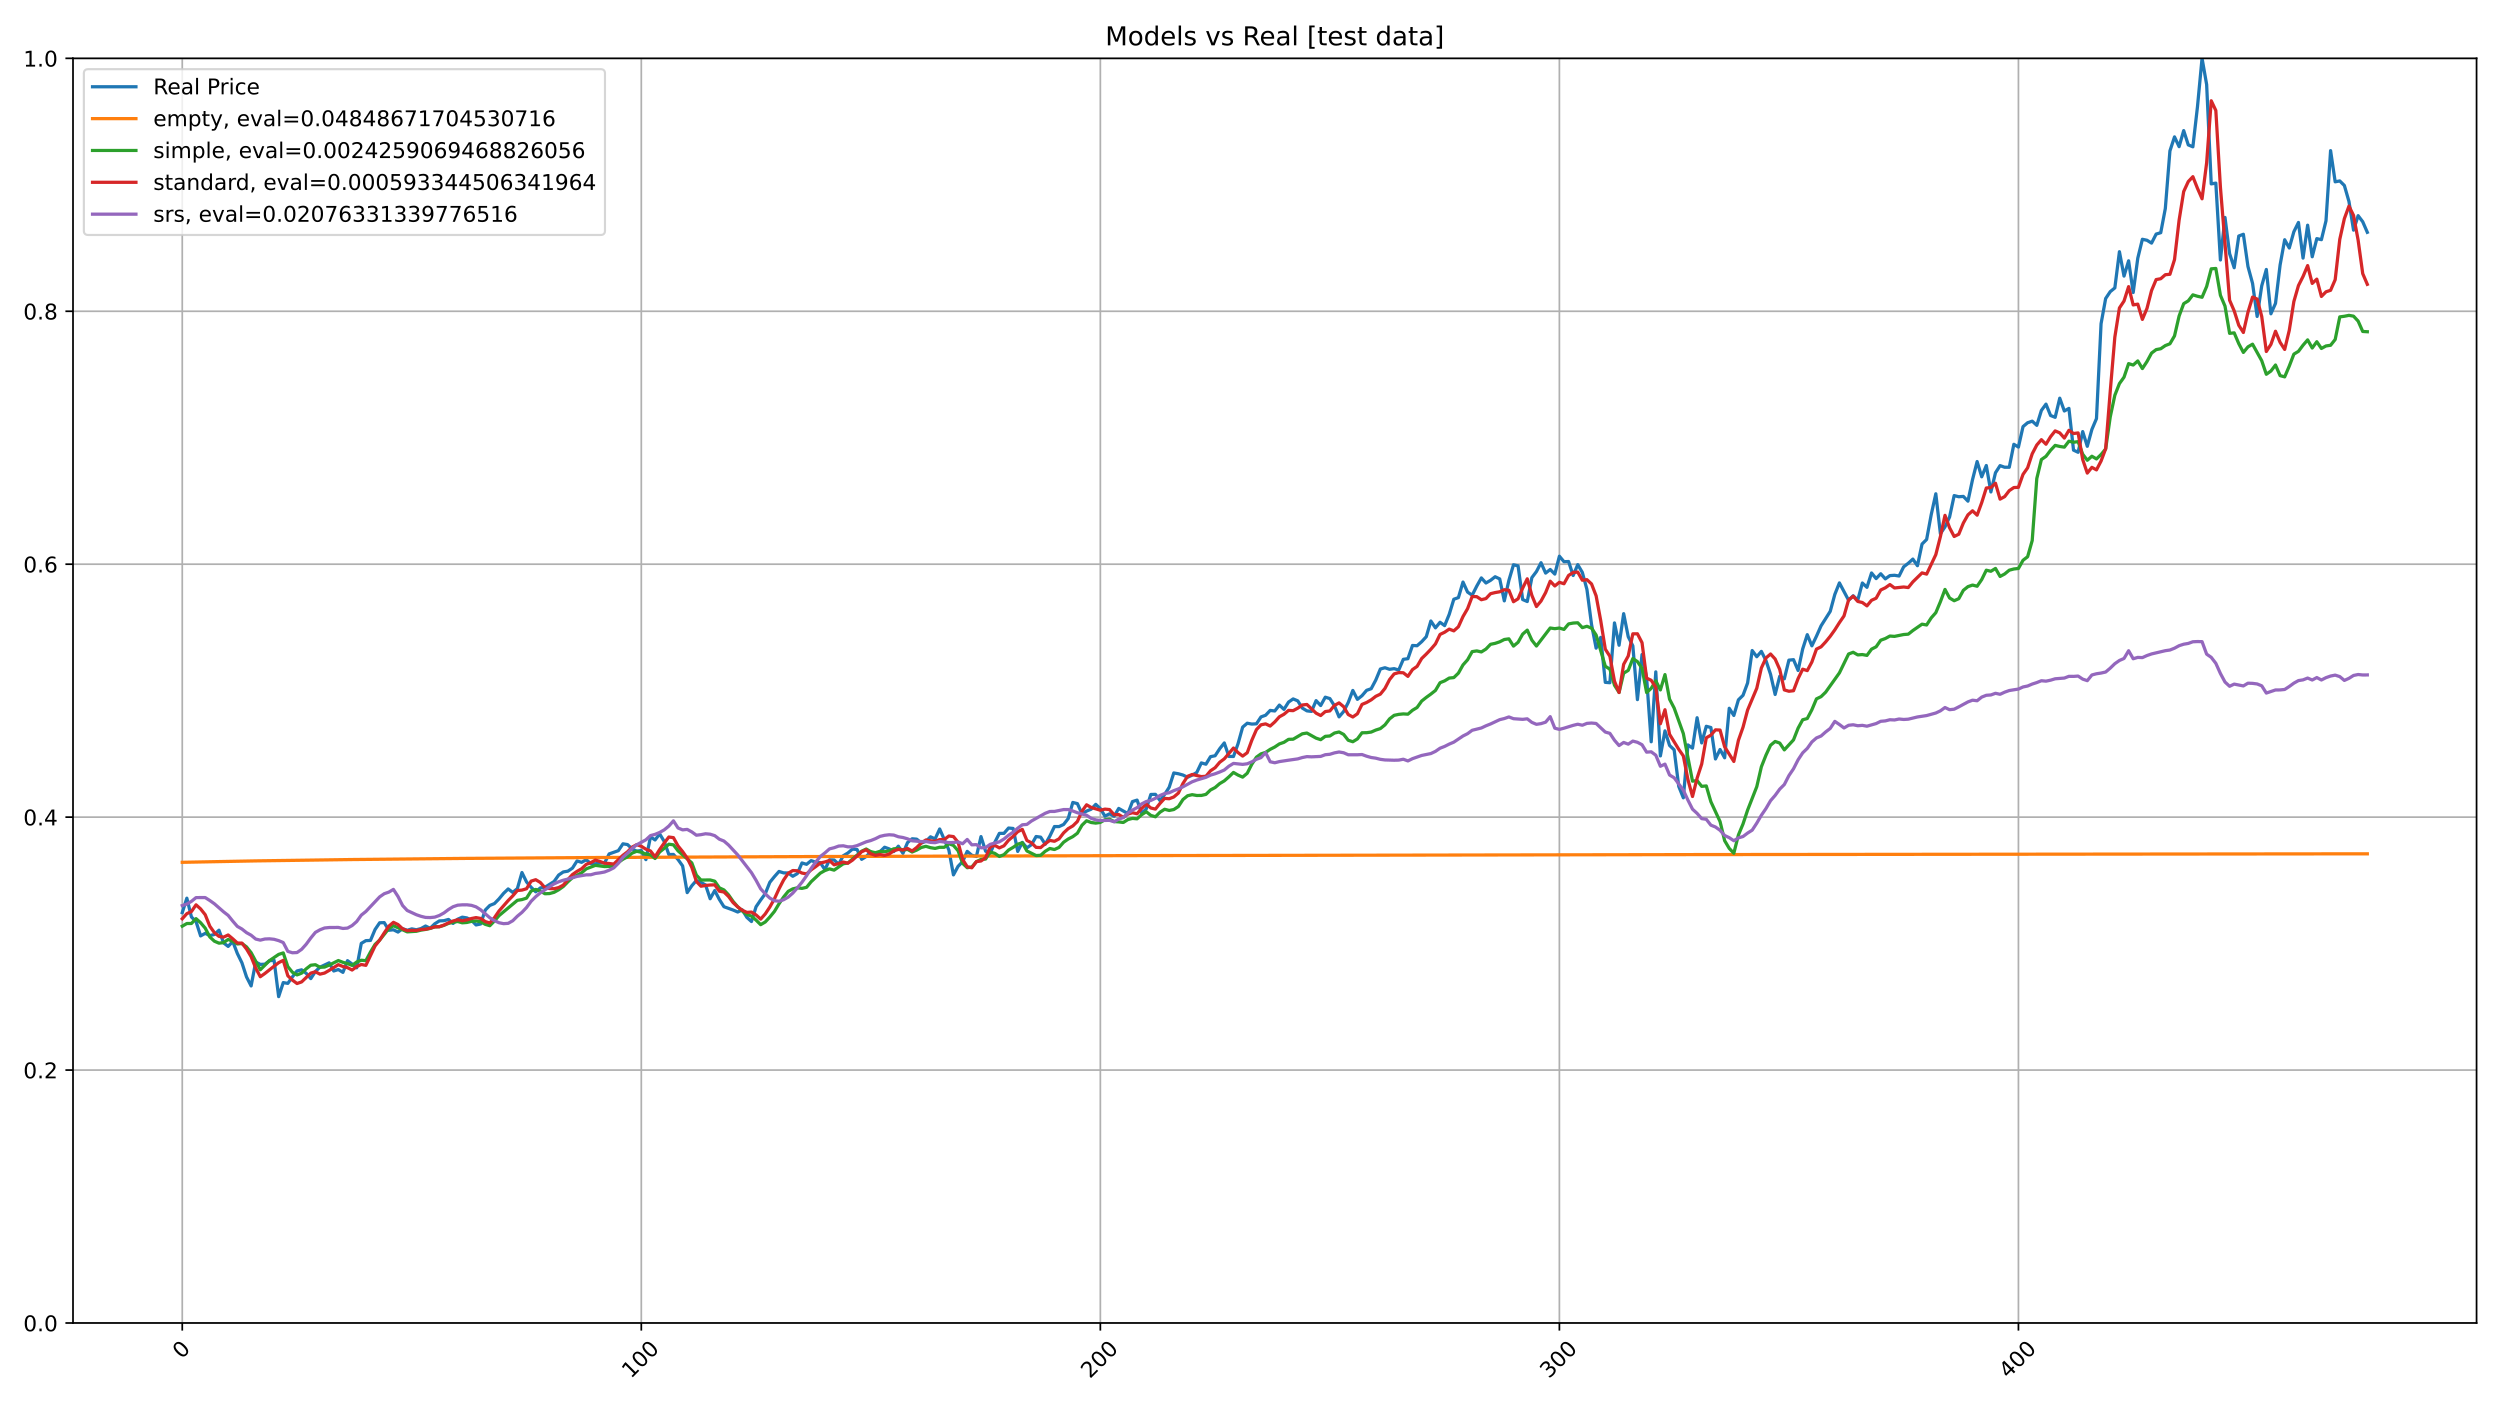 <?xml version="1.0" encoding="utf-8" standalone="no"?>
<!DOCTYPE svg PUBLIC "-//W3C//DTD SVG 1.1//EN"
  "http://www.w3.org/Graphics/SVG/1.1/DTD/svg11.dtd">
<!-- Created with matplotlib (https://matplotlib.org/) -->
<svg height="648pt" version="1.1" viewBox="0 0 1152 648" width="1152pt" xmlns="http://www.w3.org/2000/svg" xmlns:xlink="http://www.w3.org/1999/xlink">
 <defs>
  <style type="text/css">*{stroke-linecap:butt;stroke-linejoin:round;}</style>
 </defs>
 <g id="figure_1">
  <g id="patch_1">
   <path d="M 0 648 
L 1152 648 
L 1152 0 
L 0 0 
z
" style="fill:#ffffff;"/>
  </g>
  <g id="axes_1">
   <g id="patch_2">
    <path d="M 33.64 609.644 
L 1141.2 609.644 
L 1141.2 26.88 
L 33.64 26.88 
z
" style="fill:#ffffff;"/>
   </g>
   <g id="matplotlib.axis_1">
    <g id="xtick_1">
     <g id="line2d_1">
      <path clip-path="url(#pf24698ea26)" d="M 83.984 609.644 
L 83.984 26.88 
" style="fill:none;stroke:#b0b0b0;stroke-linecap:square;stroke-width:0.8;"/>
     </g>
     <g id="line2d_2">
      <defs>
       <path d="M 0 0 
L 0 3.5 
" id="mf71d577b2b" style="stroke:#000000;stroke-width:0.8;"/>
      </defs>
      <g>
       <use style="stroke:#000000;stroke-width:0.8;" x="83.984" xlink:href="#mf71d577b2b" y="609.644"/>
      </g>
     </g>
     <g id="text_1">
      <!-- 0 -->
      <g transform="translate(83.685 626.516)rotate(-45)scale(0.1 -0.1)">
       <defs>
        <path d="M 31.781 66.406 
Q 24.172 66.406 20.328 58.906 
Q 16.5 51.422 16.5 36.375 
Q 16.5 21.391 20.328 13.891 
Q 24.172 6.391 31.781 6.391 
Q 39.453 6.391 43.281 13.891 
Q 47.125 21.391 47.125 36.375 
Q 47.125 51.422 43.281 58.906 
Q 39.453 66.406 31.781 66.406 
z
M 31.781 74.219 
Q 44.047 74.219 50.516 64.516 
Q 56.984 54.828 56.984 36.375 
Q 56.984 17.969 50.516 8.266 
Q 44.047 -1.422 31.781 -1.422 
Q 19.531 -1.422 13.062 8.266 
Q 6.594 17.969 6.594 36.375 
Q 6.594 54.828 13.062 64.516 
Q 19.531 74.219 31.781 74.219 
z
" id="DejaVuSans-48"/>
       </defs>
       <use xlink:href="#DejaVuSans-48"/>
      </g>
     </g>
    </g>
    <g id="xtick_2">
     <g id="line2d_3">
      <path clip-path="url(#pf24698ea26)" d="M 295.512 609.644 
L 295.512 26.88 
" style="fill:none;stroke:#b0b0b0;stroke-linecap:square;stroke-width:0.8;"/>
     </g>
     <g id="line2d_4">
      <g>
       <use style="stroke:#000000;stroke-width:0.8;" x="295.512" xlink:href="#mf71d577b2b" y="609.644"/>
      </g>
     </g>
     <g id="text_2">
      <!-- 100 -->
      <g transform="translate(290.714 635.514)rotate(-45)scale(0.1 -0.1)">
       <defs>
        <path d="M 12.406 8.297 
L 28.516 8.297 
L 28.516 63.922 
L 10.984 60.406 
L 10.984 69.391 
L 28.422 72.906 
L 38.281 72.906 
L 38.281 8.297 
L 54.391 8.297 
L 54.391 0 
L 12.406 0 
z
" id="DejaVuSans-49"/>
       </defs>
       <use xlink:href="#DejaVuSans-49"/>
       <use x="63.623" xlink:href="#DejaVuSans-48"/>
       <use x="127.246" xlink:href="#DejaVuSans-48"/>
      </g>
     </g>
    </g>
    <g id="xtick_3">
     <g id="line2d_5">
      <path clip-path="url(#pf24698ea26)" d="M 507.039 609.644 
L 507.039 26.88 
" style="fill:none;stroke:#b0b0b0;stroke-linecap:square;stroke-width:0.8;"/>
     </g>
     <g id="line2d_6">
      <g>
       <use style="stroke:#000000;stroke-width:0.8;" x="507.039" xlink:href="#mf71d577b2b" y="609.644"/>
      </g>
     </g>
     <g id="text_3">
      <!-- 200 -->
      <g transform="translate(502.242 635.514)rotate(-45)scale(0.1 -0.1)">
       <defs>
        <path d="M 19.188 8.297 
L 53.609 8.297 
L 53.609 0 
L 7.328 0 
L 7.328 8.297 
Q 12.938 14.109 22.625 23.891 
Q 32.328 33.688 34.812 36.531 
Q 39.547 41.844 41.422 45.531 
Q 43.312 49.219 43.312 52.781 
Q 43.312 58.594 39.234 62.25 
Q 35.156 65.922 28.609 65.922 
Q 23.969 65.922 18.812 64.312 
Q 13.672 62.703 7.812 59.422 
L 7.812 69.391 
Q 13.766 71.781 18.938 73 
Q 24.125 74.219 28.422 74.219 
Q 39.75 74.219 46.484 68.547 
Q 53.219 62.891 53.219 53.422 
Q 53.219 48.922 51.531 44.891 
Q 49.859 40.875 45.406 35.406 
Q 44.188 33.984 37.641 27.219 
Q 31.109 20.453 19.188 8.297 
z
" id="DejaVuSans-50"/>
       </defs>
       <use xlink:href="#DejaVuSans-50"/>
       <use x="63.623" xlink:href="#DejaVuSans-48"/>
       <use x="127.246" xlink:href="#DejaVuSans-48"/>
      </g>
     </g>
    </g>
    <g id="xtick_4">
     <g id="line2d_7">
      <path clip-path="url(#pf24698ea26)" d="M 718.567 609.644 
L 718.567 26.88 
" style="fill:none;stroke:#b0b0b0;stroke-linecap:square;stroke-width:0.8;"/>
     </g>
     <g id="line2d_8">
      <g>
       <use style="stroke:#000000;stroke-width:0.8;" x="718.567" xlink:href="#mf71d577b2b" y="609.644"/>
      </g>
     </g>
     <g id="text_4">
      <!-- 300 -->
      <g transform="translate(713.77 635.514)rotate(-45)scale(0.1 -0.1)">
       <defs>
        <path d="M 40.578 39.312 
Q 47.656 37.797 51.625 33 
Q 55.609 28.219 55.609 21.188 
Q 55.609 10.406 48.188 4.484 
Q 40.766 -1.422 27.094 -1.422 
Q 22.516 -1.422 17.656 -0.516 
Q 12.797 0.391 7.625 2.203 
L 7.625 11.719 
Q 11.719 9.328 16.594 8.109 
Q 21.484 6.891 26.812 6.891 
Q 36.078 6.891 40.938 10.547 
Q 45.797 14.203 45.797 21.188 
Q 45.797 27.641 41.281 31.266 
Q 36.766 34.906 28.719 34.906 
L 20.219 34.906 
L 20.219 43.016 
L 29.109 43.016 
Q 36.375 43.016 40.234 45.922 
Q 44.094 48.828 44.094 54.297 
Q 44.094 59.906 40.109 62.906 
Q 36.141 65.922 28.719 65.922 
Q 24.656 65.922 20.016 65.031 
Q 15.375 64.156 9.812 62.312 
L 9.812 71.094 
Q 15.438 72.656 20.344 73.438 
Q 25.25 74.219 29.594 74.219 
Q 40.828 74.219 47.359 69.109 
Q 53.906 64.016 53.906 55.328 
Q 53.906 49.266 50.438 45.094 
Q 46.969 40.922 40.578 39.312 
z
" id="DejaVuSans-51"/>
       </defs>
       <use xlink:href="#DejaVuSans-51"/>
       <use x="63.623" xlink:href="#DejaVuSans-48"/>
       <use x="127.246" xlink:href="#DejaVuSans-48"/>
      </g>
     </g>
    </g>
    <g id="xtick_5">
     <g id="line2d_9">
      <path clip-path="url(#pf24698ea26)" d="M 930.095 609.644 
L 930.095 26.88 
" style="fill:none;stroke:#b0b0b0;stroke-linecap:square;stroke-width:0.8;"/>
     </g>
     <g id="line2d_10">
      <g>
       <use style="stroke:#000000;stroke-width:0.8;" x="930.095" xlink:href="#mf71d577b2b" y="609.644"/>
      </g>
     </g>
     <g id="text_5">
      <!-- 400 -->
      <g transform="translate(925.298 635.514)rotate(-45)scale(0.1 -0.1)">
       <defs>
        <path d="M 37.797 64.312 
L 12.891 25.391 
L 37.797 25.391 
z
M 35.203 72.906 
L 47.609 72.906 
L 47.609 25.391 
L 58.016 25.391 
L 58.016 17.188 
L 47.609 17.188 
L 47.609 0 
L 37.797 0 
L 37.797 17.188 
L 4.891 17.188 
L 4.891 26.703 
z
" id="DejaVuSans-52"/>
       </defs>
       <use xlink:href="#DejaVuSans-52"/>
       <use x="63.623" xlink:href="#DejaVuSans-48"/>
       <use x="127.246" xlink:href="#DejaVuSans-48"/>
      </g>
     </g>
    </g>
   </g>
   <g id="matplotlib.axis_2">
    <g id="ytick_1">
     <g id="line2d_11">
      <path clip-path="url(#pf24698ea26)" d="M 33.64 609.644 
L 1141.2 609.644 
" style="fill:none;stroke:#b0b0b0;stroke-linecap:square;stroke-width:0.8;"/>
     </g>
     <g id="line2d_12">
      <defs>
       <path d="M 0 0 
L -3.5 0 
" id="ma851f9df8e" style="stroke:#000000;stroke-width:0.8;"/>
      </defs>
      <g>
       <use style="stroke:#000000;stroke-width:0.8;" x="33.64" xlink:href="#ma851f9df8e" y="609.644"/>
      </g>
     </g>
     <g id="text_6">
      <!-- 0.0 -->
      <g transform="translate(10.737 613.444)scale(0.1 -0.1)">
       <defs>
        <path d="M 10.688 12.406 
L 21 12.406 
L 21 0 
L 10.688 0 
z
" id="DejaVuSans-46"/>
       </defs>
       <use xlink:href="#DejaVuSans-48"/>
       <use x="63.623" xlink:href="#DejaVuSans-46"/>
       <use x="95.41" xlink:href="#DejaVuSans-48"/>
      </g>
     </g>
    </g>
    <g id="ytick_2">
     <g id="line2d_13">
      <path clip-path="url(#pf24698ea26)" d="M 33.64 493.092 
L 1141.2 493.092 
" style="fill:none;stroke:#b0b0b0;stroke-linecap:square;stroke-width:0.8;"/>
     </g>
     <g id="line2d_14">
      <g>
       <use style="stroke:#000000;stroke-width:0.8;" x="33.64" xlink:href="#ma851f9df8e" y="493.092"/>
      </g>
     </g>
     <g id="text_7">
      <!-- 0.2 -->
      <g transform="translate(10.737 496.891)scale(0.1 -0.1)">
       <use xlink:href="#DejaVuSans-48"/>
       <use x="63.623" xlink:href="#DejaVuSans-46"/>
       <use x="95.41" xlink:href="#DejaVuSans-50"/>
      </g>
     </g>
    </g>
    <g id="ytick_3">
     <g id="line2d_15">
      <path clip-path="url(#pf24698ea26)" d="M 33.64 376.539 
L 1141.2 376.539 
" style="fill:none;stroke:#b0b0b0;stroke-linecap:square;stroke-width:0.8;"/>
     </g>
     <g id="line2d_16">
      <g>
       <use style="stroke:#000000;stroke-width:0.8;" x="33.64" xlink:href="#ma851f9df8e" y="376.539"/>
      </g>
     </g>
     <g id="text_8">
      <!-- 0.4 -->
      <g transform="translate(10.737 380.338)scale(0.1 -0.1)">
       <use xlink:href="#DejaVuSans-48"/>
       <use x="63.623" xlink:href="#DejaVuSans-46"/>
       <use x="95.41" xlink:href="#DejaVuSans-52"/>
      </g>
     </g>
    </g>
    <g id="ytick_4">
     <g id="line2d_17">
      <path clip-path="url(#pf24698ea26)" d="M 33.64 259.986 
L 1141.2 259.986 
" style="fill:none;stroke:#b0b0b0;stroke-linecap:square;stroke-width:0.8;"/>
     </g>
     <g id="line2d_18">
      <g>
       <use style="stroke:#000000;stroke-width:0.8;" x="33.64" xlink:href="#ma851f9df8e" y="259.986"/>
      </g>
     </g>
     <g id="text_9">
      <!-- 0.6 -->
      <g transform="translate(10.737 263.785)scale(0.1 -0.1)">
       <defs>
        <path d="M 33.016 40.375 
Q 26.375 40.375 22.484 35.828 
Q 18.609 31.297 18.609 23.391 
Q 18.609 15.531 22.484 10.953 
Q 26.375 6.391 33.016 6.391 
Q 39.656 6.391 43.531 10.953 
Q 47.406 15.531 47.406 23.391 
Q 47.406 31.297 43.531 35.828 
Q 39.656 40.375 33.016 40.375 
z
M 52.594 71.297 
L 52.594 62.312 
Q 48.875 64.062 45.094 64.984 
Q 41.312 65.922 37.594 65.922 
Q 27.828 65.922 22.672 59.328 
Q 17.531 52.734 16.797 39.406 
Q 19.672 43.656 24.016 45.922 
Q 28.375 48.188 33.594 48.188 
Q 44.578 48.188 50.953 41.516 
Q 57.328 34.859 57.328 23.391 
Q 57.328 12.156 50.688 5.359 
Q 44.047 -1.422 33.016 -1.422 
Q 20.359 -1.422 13.672 8.266 
Q 6.984 17.969 6.984 36.375 
Q 6.984 53.656 15.188 63.938 
Q 23.391 74.219 37.203 74.219 
Q 40.922 74.219 44.703 73.484 
Q 48.484 72.75 52.594 71.297 
z
" id="DejaVuSans-54"/>
       </defs>
       <use xlink:href="#DejaVuSans-48"/>
       <use x="63.623" xlink:href="#DejaVuSans-46"/>
       <use x="95.41" xlink:href="#DejaVuSans-54"/>
      </g>
     </g>
    </g>
    <g id="ytick_5">
     <g id="line2d_19">
      <path clip-path="url(#pf24698ea26)" d="M 33.64 143.433 
L 1141.2 143.433 
" style="fill:none;stroke:#b0b0b0;stroke-linecap:square;stroke-width:0.8;"/>
     </g>
     <g id="line2d_20">
      <g>
       <use style="stroke:#000000;stroke-width:0.8;" x="33.64" xlink:href="#ma851f9df8e" y="143.433"/>
      </g>
     </g>
     <g id="text_10">
      <!-- 0.8 -->
      <g transform="translate(10.737 147.232)scale(0.1 -0.1)">
       <defs>
        <path d="M 31.781 34.625 
Q 24.75 34.625 20.719 30.859 
Q 16.703 27.094 16.703 20.516 
Q 16.703 13.922 20.719 10.156 
Q 24.75 6.391 31.781 6.391 
Q 38.812 6.391 42.859 10.172 
Q 46.922 13.969 46.922 20.516 
Q 46.922 27.094 42.891 30.859 
Q 38.875 34.625 31.781 34.625 
z
M 21.922 38.812 
Q 15.578 40.375 12.031 44.719 
Q 8.5 49.078 8.5 55.328 
Q 8.5 64.062 14.719 69.141 
Q 20.953 74.219 31.781 74.219 
Q 42.672 74.219 48.875 69.141 
Q 55.078 64.062 55.078 55.328 
Q 55.078 49.078 51.531 44.719 
Q 48 40.375 41.703 38.812 
Q 48.828 37.156 52.797 32.312 
Q 56.781 27.484 56.781 20.516 
Q 56.781 9.906 50.312 4.234 
Q 43.844 -1.422 31.781 -1.422 
Q 19.734 -1.422 13.25 4.234 
Q 6.781 9.906 6.781 20.516 
Q 6.781 27.484 10.781 32.312 
Q 14.797 37.156 21.922 38.812 
z
M 18.312 54.391 
Q 18.312 48.734 21.844 45.562 
Q 25.391 42.391 31.781 42.391 
Q 38.141 42.391 41.719 45.562 
Q 45.312 48.734 45.312 54.391 
Q 45.312 60.062 41.719 63.234 
Q 38.141 66.406 31.781 66.406 
Q 25.391 66.406 21.844 63.234 
Q 18.312 60.062 18.312 54.391 
z
" id="DejaVuSans-56"/>
       </defs>
       <use xlink:href="#DejaVuSans-48"/>
       <use x="63.623" xlink:href="#DejaVuSans-46"/>
       <use x="95.41" xlink:href="#DejaVuSans-56"/>
      </g>
     </g>
    </g>
    <g id="ytick_6">
     <g id="line2d_21">
      <path clip-path="url(#pf24698ea26)" d="M 33.64 26.88 
L 1141.2 26.88 
" style="fill:none;stroke:#b0b0b0;stroke-linecap:square;stroke-width:0.8;"/>
     </g>
     <g id="line2d_22">
      <g>
       <use style="stroke:#000000;stroke-width:0.8;" x="33.64" xlink:href="#ma851f9df8e" y="26.88"/>
      </g>
     </g>
     <g id="text_11">
      <!-- 1.0 -->
      <g transform="translate(10.737 30.679)scale(0.1 -0.1)">
       <use xlink:href="#DejaVuSans-49"/>
       <use x="63.623" xlink:href="#DejaVuSans-46"/>
       <use x="95.41" xlink:href="#DejaVuSans-48"/>
      </g>
     </g>
    </g>
   </g>
   <g id="line2d_23">
    <path clip-path="url(#pf24698ea26)" d="M 83.984 420.528 
L 86.099 413.889 
L 88.214 422.539 
L 90.329 424.635 
L 92.445 431.263 
L 94.56 430.082 
L 96.675 431.114 
L 98.791 430.614 
L 100.906 428.646 
L 103.021 434.466 
L 105.136 436.104 
L 107.252 433.838 
L 109.367 439.349 
L 111.482 443.669 
L 113.598 450.159 
L 115.713 454.308 
L 117.828 443.307 
L 119.943 444.392 
L 122.059 444.307 
L 124.174 442.701 
L 126.289 442.509 
L 128.404 459.245 
L 130.52 452.787 
L 132.635 453.138 
L 134.75 450.137 
L 136.866 447.414 
L 138.981 446.892 
L 141.096 448.499 
L 143.211 450.935 
L 145.327 447.669 
L 147.442 445.679 
L 151.673 443.679 
L 153.788 447.424 
L 155.903 446.765 
L 158.018 448.062 
L 160.134 442.679 
L 162.249 444.233 
L 164.364 445.956 
L 166.48 434.71 
L 168.595 433.444 
L 170.71 433.359 
L 172.825 428.327 
L 174.941 425.21 
L 177.056 425.146 
L 179.171 428.657 
L 181.286 428.444 
L 183.402 429.491 
L 185.517 427.931 
L 187.632 428.69 
L 189.748 428.027 
L 191.863 428.433 
L 193.978 427.888 
L 196.093 426.713 
L 198.209 427.749 
L 200.324 425.708 
L 202.439 424.362 
L 204.555 424.255 
L 206.67 423.678 
L 208.785 425.516 
L 210.9 423.571 
L 213.016 422.631 
L 215.131 422.973 
L 217.246 424.052 
L 219.361 426.211 
L 221.477 425.773 
L 223.592 419.372 
L 225.707 417.225 
L 227.823 416.37 
L 229.938 414.212 
L 232.053 411.658 
L 234.168 409.628 
L 236.284 411.22 
L 238.399 409.478 
L 240.514 402.073 
L 242.63 406.39 
L 244.745 408.859 
L 246.86 410.942 
L 248.975 409.147 
L 251.091 408.88 
L 255.321 406.187 
L 257.437 403.217 
L 259.552 401.796 
L 261.667 401.432 
L 263.782 400.033 
L 265.898 396.721 
L 268.013 397.361 
L 270.128 396.165 
L 272.243 397.949 
L 274.359 398.035 
L 276.474 397.65 
L 278.589 397.628 
L 280.705 393.483 
L 284.935 391.987 
L 287.05 388.835 
L 289.166 389.177 
L 291.281 391.186 
L 293.396 392.233 
L 295.512 391.902 
L 297.627 396.111 
L 299.742 385.587 
L 301.857 387.051 
L 303.973 384.273 
L 306.088 387.766 
L 308.203 393.772 
L 310.318 393.728 
L 312.434 396.058 
L 314.549 399.018 
L 316.664 411.31 
L 318.78 408.157 
L 320.895 405.732 
L 323.01 406.634 
L 325.125 407.792 
L 327.241 414.131 
L 329.356 410.367 
L 331.471 414.464 
L 333.587 417.811 
L 337.817 419.344 
L 339.932 420.257 
L 342.048 419.27 
L 344.163 422.734 
L 346.278 424.633 
L 348.393 417.832 
L 350.509 414.721 
L 352.624 411.847 
L 354.739 406.558 
L 356.855 403.952 
L 358.97 401.56 
L 361.085 402.225 
L 363.2 402.268 
L 365.316 403.78 
L 367.431 402.547 
L 369.546 397.655 
L 371.662 398.277 
L 373.777 396.572 
L 375.892 397.301 
L 378.007 397.516 
L 380.123 400.745 
L 382.238 396.207 
L 384.353 396.272 
L 386.469 398.224 
L 388.584 394.33 
L 390.699 393.064 
L 392.814 391.262 
L 394.93 391.455 
L 397.045 395.971 
L 399.16 394.663 
L 401.275 392.528 
L 403.391 394.116 
L 405.506 392.453 
L 407.621 390.404 
L 409.737 391.166 
L 411.852 392.399 
L 413.967 389.922 
L 416.082 393.215 
L 418.198 388.248 
L 420.313 386.511 
L 422.428 386.693 
L 424.544 388.463 
L 426.659 387.69 
L 428.774 385.609 
L 430.889 386.575 
L 433.005 382.005 
L 437.235 391.681 
L 439.35 403.137 
L 441.466 399.211 
L 443.581 397.022 
L 445.696 392.313 
L 447.812 394.105 
L 449.927 394.654 
L 452.042 385.512 
L 454.157 392.21 
L 456.273 393.297 
L 458.388 388.172 
L 460.503 384.026 
L 462.619 384.016 
L 464.734 381.561 
L 466.849 381.754 
L 468.964 392.328 
L 471.08 388.183 
L 473.195 390.691 
L 475.31 389.216 
L 477.425 385.469 
L 479.541 385.76 
L 481.656 389.033 
L 483.771 385.275 
L 485.887 380.872 
L 488.002 380.893 
L 490.117 379.913 
L 492.232 377.189 
L 494.348 369.77 
L 496.463 370.308 
L 498.578 374.982 
L 500.694 373.743 
L 502.809 372.882 
L 504.924 370.653 
L 507.039 372.602 
L 509.155 376.08 
L 511.27 375.014 
L 513.385 376.133 
L 515.501 372.526 
L 519.731 374.906 
L 521.846 369.361 
L 523.962 368.693 
L 526.077 374.755 
L 528.192 372.752 
L 530.307 366.087 
L 532.423 366.033 
L 534.538 368.898 
L 536.653 366.066 
L 538.769 362.771 
L 540.884 356.181 
L 542.999 356.547 
L 545.114 357.14 
L 547.23 358.162 
L 549.345 357.183 
L 551.46 355.966 
L 553.576 351.551 
L 555.691 352.143 
L 557.806 348.676 
L 559.921 348.245 
L 562.037 345.015 
L 564.152 342.355 
L 566.267 348.558 
L 568.382 348.59 
L 570.498 342.668 
L 572.613 335.066 
L 574.728 333.257 
L 576.844 333.655 
L 578.959 333.537 
L 581.074 330.349 
L 583.189 329.583 
L 585.305 327.358 
L 587.42 327.617 
L 589.535 324.906 
L 591.651 326.882 
L 593.766 323.513 
L 595.881 322.066 
L 597.996 322.941 
L 600.112 326.289 
L 602.227 327.563 
L 604.342 327.812 
L 606.458 322.854 
L 608.573 325.101 
L 610.688 321.267 
L 612.803 321.904 
L 614.919 325.241 
L 617.034 330.328 
L 619.149 327.855 
L 621.264 323.708 
L 623.38 318.167 
L 625.495 322.26 
L 627.61 320.576 
L 629.726 318.103 
L 631.841 317.357 
L 633.956 313.372 
L 636.071 308.286 
L 638.187 307.692 
L 640.302 308.415 
L 642.417 308.113 
L 644.533 308.739 
L 646.648 303.815 
L 648.763 303.523 
L 650.878 297.432 
L 652.994 297.551 
L 655.109 295.693 
L 657.224 293.393 
L 659.339 286.157 
L 661.455 289.31 
L 663.57 286.751 
L 665.685 288.274 
L 667.801 283.09 
L 669.916 276.135 
L 672.031 275.379 
L 674.146 268.219 
L 676.262 272.841 
L 678.377 274.288 
L 680.492 270.076 
L 682.608 266.307 
L 684.723 268.64 
L 686.838 267.42 
L 688.953 265.767 
L 691.069 266.761 
L 693.184 276.869 
L 695.299 267.431 
L 697.414 260.249 
L 699.53 260.756 
L 701.645 276.265 
L 703.76 277.183 
L 705.876 266.178 
L 707.991 263.37 
L 710.106 259.309 
L 712.221 264.072 
L 714.337 262.426 
L 716.452 264.527 
L 718.567 256.31 
L 720.683 258.832 
L 722.798 258.745 
L 724.913 265.187 
L 727.028 260.186 
L 729.144 263.779 
L 731.259 271.628 
L 733.374 287.726 
L 735.49 298.66 
L 737.605 293.712 
L 739.72 314.422 
L 741.835 314.595 
L 743.951 287.044 
L 746.066 297.317 
L 748.181 282.789 
L 750.296 293.42 
L 752.412 297.632 
L 754.527 322.379 
L 756.642 301.626 
L 758.758 312.354 
L 760.873 341.8 
L 762.988 309.605 
L 765.103 348.317 
L 767.219 336.788 
L 769.334 343.489 
L 771.449 345.535 
L 773.565 362.358 
L 775.68 367.63 
L 777.795 343.261 
L 779.91 344.734 
L 782.026 330.747 
L 784.141 342.33 
L 786.256 334.677 
L 788.371 335.24 
L 790.487 349.724 
L 792.602 345.372 
L 794.717 349.183 
L 796.833 326.384 
L 798.948 329.675 
L 801.063 322.487 
L 803.178 320.408 
L 805.294 314.714 
L 807.409 299.775 
L 809.524 302.611 
L 811.64 300.164 
L 813.755 304.376 
L 815.87 310.73 
L 817.985 319.997 
L 820.101 311.629 
L 822.216 312.787 
L 824.331 304.192 
L 826.447 303.975 
L 828.562 308.944 
L 830.677 299.039 
L 832.792 292.468 
L 834.908 297.588 
L 837.023 293.16 
L 839.138 288.397 
L 843.369 281.707 
L 845.484 273.902 
L 847.599 268.605 
L 851.83 276.593 
L 853.945 274.542 
L 856.06 276.528 
L 858.176 268.659 
L 860.291 270.635 
L 862.406 264.024 
L 864.522 266.608 
L 866.637 264.393 
L 868.752 266.738 
L 870.867 265.24 
L 872.983 265.088 
L 875.098 265.424 
L 877.213 261.18 
L 879.328 259.563 
L 881.444 257.631 
L 883.559 260.67 
L 885.674 250.706 
L 887.79 248.578 
L 889.905 237.149 
L 892.02 227.543 
L 894.135 245.93 
L 896.251 242.782 
L 898.366 238.234 
L 900.481 228.368 
L 902.597 228.9 
L 904.712 228.748 
L 906.827 230.929 
L 908.942 220.998 
L 911.058 212.683 
L 913.173 219.706 
L 915.288 214.518 
L 917.403 226.685 
L 919.519 217.839 
L 921.634 214.562 
L 923.749 215.31 
L 925.865 215.31 
L 927.98 204.738 
L 930.095 205.997 
L 932.21 196.576 
L 934.326 194.796 
L 936.441 194.068 
L 938.556 195.99 
L 940.672 189.13 
L 942.787 186.232 
L 944.902 191.453 
L 947.017 192.299 
L 949.133 183.485 
L 951.248 189.379 
L 953.363 188.196 
L 955.479 207.419 
L 957.594 208.418 
L 959.709 198.888 
L 961.824 205.65 
L 963.94 197.889 
L 966.055 192.896 
L 968.17 149.175 
L 970.285 137.55 
L 972.401 134.392 
L 974.516 132.666 
L 976.631 115.994 
L 978.747 127.217 
L 980.862 120.192 
L 982.977 134.775 
L 985.092 118.963 
L 987.208 110.264 
L 989.323 110.71 
L 991.438 112.015 
L 993.554 107.861 
L 995.669 107.23 
L 997.784 96.062 
L 999.899 69.551 
L 1002.015 63.081 
L 1004.13 67.572 
L 1006.245 60.188 
L 1008.36 66.767 
L 1010.476 67.648 
L 1012.591 49.238 
L 1014.706 26.88 
L 1016.822 38.972 
L 1018.937 84.731 
L 1021.052 84.383 
L 1023.167 119.79 
L 1025.283 100.216 
L 1027.398 116.876 
L 1029.513 123.357 
L 1031.629 108.763 
L 1033.744 107.959 
L 1035.859 122.791 
L 1037.974 130.577 
L 1040.09 145.801 
L 1042.205 131.708 
L 1044.32 124.183 
L 1046.436 144.583 
L 1048.551 139.799 
L 1050.666 122.139 
L 1052.781 110.482 
L 1054.897 114.266 
L 1057.012 106.784 
L 1059.127 102.522 
L 1061.242 118.92 
L 1063.358 103.783 
L 1065.473 118.311 
L 1067.588 109.96 
L 1069.704 110.438 
L 1071.819 101.739 
L 1073.934 69.42 
L 1076.049 83.774 
L 1078.165 83.383 
L 1080.28 85.471 
L 1082.395 92.822 
L 1084.511 106.045 
L 1086.626 99.39 
L 1088.741 102.174 
L 1090.856 107.045 
L 1090.856 107.045 
" style="fill:none;stroke:#1f77b4;stroke-linecap:square;stroke-width:1.5;"/>
   </g>
   <g id="line2d_24">
    <path clip-path="url(#pf24698ea26)" d="M 83.984 397.351 
L 117.828 396.696 
L 162.249 396.075 
L 215.131 395.545 
L 276.474 395.136 
L 378.007 394.686 
L 521.846 394.267 
L 767.219 393.813 
L 1090.856 393.435 
L 1090.856 393.435 
" style="fill:none;stroke:#ff7f0e;stroke-linecap:square;stroke-width:1.5;"/>
   </g>
   <g id="line2d_25">
    <path clip-path="url(#pf24698ea26)" d="M 83.984 426.779 
L 86.099 425.556 
L 88.214 425.537 
L 90.329 423.319 
L 92.445 425.192 
L 94.56 427.689 
L 96.675 431.745 
L 98.791 433.705 
L 100.906 434.609 
L 103.021 434.354 
L 105.136 432.884 
L 107.252 433.751 
L 109.367 434.987 
L 111.482 434.763 
L 113.598 436.334 
L 115.713 438.977 
L 119.943 446.866 
L 124.174 442.646 
L 128.404 439.789 
L 130.52 439.105 
L 132.635 445.42 
L 134.75 448.02 
L 136.866 449.235 
L 138.981 448.422 
L 141.096 446.427 
L 143.211 444.779 
L 145.327 444.533 
L 147.442 445.718 
L 149.557 445.623 
L 151.673 444.72 
L 155.903 442.622 
L 158.018 443.436 
L 160.134 444.025 
L 162.249 444.867 
L 164.364 443.31 
L 166.48 442.477 
L 168.595 442.673 
L 170.71 438.691 
L 172.825 435.191 
L 174.941 433.191 
L 179.171 427.906 
L 181.286 426.551 
L 187.632 429.407 
L 191.863 429.131 
L 193.978 428.606 
L 196.093 428.275 
L 198.209 427.822 
L 200.324 427.091 
L 202.439 427.05 
L 204.555 426.408 
L 206.67 425.508 
L 208.785 424.994 
L 210.9 424.625 
L 213.016 425.235 
L 215.131 425.071 
L 217.246 424.565 
L 219.361 424.385 
L 221.477 424.769 
L 223.592 425.929 
L 225.707 426.564 
L 227.823 424.409 
L 229.938 421.935 
L 236.284 416.629 
L 238.399 414.87 
L 240.514 414.531 
L 242.63 413.861 
L 244.745 410.561 
L 246.86 409.852 
L 248.975 410.569 
L 251.091 411.838 
L 253.206 411.758 
L 255.321 411.178 
L 257.437 410.005 
L 259.552 408.508 
L 261.667 406.351 
L 263.782 404.438 
L 268.013 402.172 
L 270.128 400.369 
L 274.359 398.755 
L 278.589 399.311 
L 282.82 399.144 
L 284.935 397.42 
L 287.05 395.931 
L 289.166 394.822 
L 291.281 393.102 
L 293.396 392.268 
L 295.512 392.722 
L 297.627 393.549 
L 299.742 393.91 
L 301.857 395.591 
L 303.973 392.598 
L 306.088 390.905 
L 308.203 389.008 
L 310.318 389.304 
L 312.434 392.06 
L 318.78 397.62 
L 320.895 403.263 
L 323.01 405.531 
L 327.241 405.48 
L 329.356 406.051 
L 331.471 409.107 
L 333.587 410.076 
L 335.702 412.334 
L 337.817 415.379 
L 339.932 417.832 
L 342.048 419.759 
L 344.163 421.406 
L 346.278 422.15 
L 348.393 423.984 
L 350.509 426.087 
L 352.624 424.857 
L 354.739 422.569 
L 356.855 419.987 
L 358.97 416.467 
L 361.085 413.351 
L 363.2 410.744 
L 365.316 409.59 
L 367.431 409.109 
L 369.546 409.369 
L 371.662 408.88 
L 373.777 406.29 
L 378.007 402.336 
L 380.123 401.149 
L 382.238 400.383 
L 384.353 400.963 
L 388.584 398.029 
L 390.699 397.685 
L 397.045 392.228 
L 399.16 391.228 
L 401.275 392.463 
L 403.391 392.927 
L 405.506 392.321 
L 407.621 392.468 
L 409.737 392.078 
L 411.852 391.13 
L 413.967 391.006 
L 416.082 391.679 
L 418.198 391.404 
L 420.313 392.604 
L 422.428 391.715 
L 424.544 390.509 
L 426.659 389.986 
L 428.774 390.612 
L 430.889 390.953 
L 433.005 390.422 
L 435.12 390.448 
L 437.235 388.784 
L 439.35 389.563 
L 441.466 392.014 
L 443.581 397.832 
L 445.696 399.841 
L 447.812 399.515 
L 449.927 397.057 
L 452.042 396.026 
L 454.157 395.854 
L 456.273 392.584 
L 458.388 393.218 
L 460.503 394.648 
L 462.619 393.832 
L 464.734 391.709 
L 466.849 390.459 
L 468.964 389.016 
L 471.08 388.352 
L 473.195 392.127 
L 477.425 394.239 
L 479.541 394.111 
L 481.656 392.258 
L 483.771 390.981 
L 485.887 391.459 
L 488.002 390.481 
L 490.117 388.094 
L 492.232 386.621 
L 494.348 385.522 
L 496.463 383.948 
L 498.578 380.259 
L 500.694 378.205 
L 502.809 379.016 
L 504.924 379.285 
L 507.039 378.965 
L 509.155 377.723 
L 511.27 377.485 
L 513.385 378.568 
L 515.501 378.728 
L 517.616 379.001 
L 519.731 377.654 
L 521.846 377.116 
L 523.962 377.31 
L 526.077 375.417 
L 528.192 374.041 
L 530.307 375.744 
L 532.423 376.375 
L 534.538 374.252 
L 536.653 372.909 
L 538.769 373.458 
L 540.884 373.032 
L 542.999 371.643 
L 545.114 368.411 
L 547.23 366.689 
L 549.345 366.189 
L 551.46 366.555 
L 553.576 366.542 
L 555.691 366.055 
L 557.806 364.008 
L 559.921 362.899 
L 562.037 361.08 
L 564.152 359.824 
L 566.267 357.979 
L 568.382 355.947 
L 570.498 357.167 
L 572.613 358.099 
L 574.728 356.31 
L 576.844 352.157 
L 578.959 348.898 
L 581.074 347.382 
L 583.189 346.713 
L 585.305 345.298 
L 587.42 344.217 
L 589.535 342.799 
L 591.651 342.061 
L 593.766 340.688 
L 595.881 340.625 
L 600.112 338.134 
L 602.227 337.785 
L 606.458 340.145 
L 608.573 340.843 
L 610.688 339.302 
L 612.803 339.144 
L 614.919 337.782 
L 617.034 337.292 
L 619.149 338.422 
L 621.264 341.115 
L 623.38 341.789 
L 625.495 340.497 
L 627.61 337.656 
L 629.726 337.627 
L 631.841 337.337 
L 633.956 336.412 
L 636.071 335.732 
L 638.187 334.024 
L 640.302 331.267 
L 642.417 329.623 
L 644.533 329.183 
L 646.648 328.972 
L 648.763 329.095 
L 650.878 327.29 
L 652.994 326.013 
L 655.109 323.046 
L 657.224 321.367 
L 659.339 319.832 
L 661.455 318.158 
L 663.57 314.593 
L 665.685 313.742 
L 667.801 312.45 
L 669.916 312.23 
L 672.031 310.178 
L 674.146 306.397 
L 676.262 304.029 
L 678.377 300.265 
L 680.492 299.942 
L 682.608 300.415 
L 684.723 299.094 
L 686.838 296.898 
L 688.953 296.459 
L 691.069 295.75 
L 693.184 294.682 
L 695.299 294.381 
L 697.414 297.72 
L 699.53 295.965 
L 701.645 292.207 
L 703.76 290.375 
L 705.876 294.982 
L 707.991 297.684 
L 714.337 289.388 
L 716.452 289.691 
L 718.567 289.4 
L 720.683 290.037 
L 722.798 287.504 
L 724.913 287.103 
L 727.028 286.979 
L 729.144 289.211 
L 731.259 288.593 
L 733.374 289.443 
L 735.49 292.606 
L 739.72 307.007 
L 741.835 308.364 
L 743.951 315.747 
L 746.066 319.073 
L 748.181 310.195 
L 750.296 308.907 
L 752.412 303.463 
L 754.527 304.869 
L 756.642 307.949 
L 758.758 319.121 
L 760.873 317.2 
L 762.988 313.716 
L 765.103 317.906 
L 767.219 310.861 
L 769.334 322.193 
L 771.449 326.263 
L 775.68 338.041 
L 779.91 359.956 
L 782.026 359.68 
L 784.141 362.344 
L 786.256 362.164 
L 788.371 369.426 
L 792.602 378.575 
L 794.717 387.38 
L 796.833 390.942 
L 798.948 393.164 
L 801.063 384.753 
L 803.178 379.696 
L 805.294 373.302 
L 809.524 362.487 
L 811.64 353.334 
L 813.755 347.986 
L 815.87 343.407 
L 817.985 341.665 
L 820.101 342.402 
L 822.216 345.545 
L 826.447 340.937 
L 828.562 335.55 
L 830.677 331.668 
L 832.792 331.097 
L 834.908 327.066 
L 837.023 322.039 
L 839.138 321.021 
L 841.253 318.963 
L 847.599 310.065 
L 851.83 301.36 
L 853.945 300.575 
L 856.06 301.778 
L 858.176 301.623 
L 860.291 302 
L 862.406 299.129 
L 864.522 298.039 
L 866.637 295.013 
L 868.752 294.237 
L 870.867 293.09 
L 872.983 293.245 
L 877.213 292.391 
L 879.328 292.228 
L 881.444 290.549 
L 885.674 287.619 
L 887.79 287.987 
L 889.905 284.72 
L 892.02 282.317 
L 894.135 277.282 
L 896.251 271.614 
L 898.366 275.553 
L 900.481 276.813 
L 902.597 275.881 
L 904.712 272.015 
L 906.827 270.325 
L 908.942 269.601 
L 911.058 270.137 
L 913.173 267.063 
L 915.288 262.751 
L 917.403 263.245 
L 919.519 261.936 
L 921.634 265.623 
L 923.749 264.49 
L 925.865 262.746 
L 927.98 262.186 
L 930.095 261.944 
L 932.21 258.169 
L 934.326 256.545 
L 936.441 249.08 
L 938.556 220.497 
L 940.672 211.77 
L 942.787 210.283 
L 944.902 207.492 
L 947.017 205.237 
L 949.133 205.723 
L 951.248 206.047 
L 953.363 203.291 
L 955.479 203.794 
L 957.594 203.505 
L 959.709 209.295 
L 961.824 212.086 
L 963.94 210.238 
L 966.055 211.473 
L 968.17 209.445 
L 970.285 206.883 
L 972.401 192.125 
L 974.516 182.137 
L 976.631 176.76 
L 978.747 173.81 
L 980.862 167.557 
L 982.977 168.206 
L 985.092 166.32 
L 987.208 169.828 
L 989.323 166.605 
L 991.438 162.692 
L 993.554 161.103 
L 995.669 160.693 
L 997.784 159.242 
L 999.899 158.418 
L 1002.015 154.785 
L 1004.13 145.631 
L 1006.245 139.925 
L 1008.36 138.631 
L 1010.476 135.871 
L 1012.591 136.518 
L 1014.706 136.975 
L 1016.822 132.023 
L 1018.937 123.877 
L 1021.052 123.712 
L 1023.167 136.065 
L 1025.283 141.075 
L 1027.398 153.603 
L 1029.513 153.385 
L 1031.629 158.36 
L 1033.744 162.392 
L 1035.859 159.841 
L 1037.974 158.601 
L 1042.205 166.228 
L 1044.32 172.459 
L 1046.436 170.977 
L 1048.551 168.206 
L 1050.666 173.083 
L 1052.781 173.655 
L 1054.897 168.692 
L 1057.012 163.183 
L 1059.127 161.896 
L 1061.242 159.067 
L 1063.358 156.622 
L 1065.473 160.354 
L 1067.588 157.47 
L 1069.704 160.569 
L 1071.819 159.415 
L 1073.934 159.102 
L 1076.049 156.436 
L 1078.165 146.023 
L 1080.28 145.735 
L 1082.395 145.314 
L 1084.511 145.688 
L 1086.626 147.965 
L 1088.741 152.735 
L 1090.856 152.865 
L 1090.856 152.865 
" style="fill:none;stroke:#2ca02c;stroke-linecap:square;stroke-width:1.5;"/>
   </g>
   <g id="line2d_26">
    <path clip-path="url(#pf24698ea26)" d="M 83.984 423.367 
L 86.099 421.01 
L 88.214 420.039 
L 90.329 416.949 
L 92.445 418.836 
L 94.56 421.495 
L 96.675 426.793 
L 98.791 429.779 
L 100.906 431.48 
L 103.021 431.829 
L 105.136 430.835 
L 107.252 432.607 
L 109.367 434.534 
L 111.482 434.596 
L 113.598 437.298 
L 115.713 440.84 
L 117.828 446.075 
L 119.943 450.07 
L 122.059 448.575 
L 126.289 445.227 
L 128.404 443.596 
L 130.52 442.534 
L 132.635 449.643 
L 134.75 451.641 
L 136.866 453.205 
L 138.981 452.464 
L 143.211 448.417 
L 145.327 447.791 
L 147.442 448.89 
L 149.557 448.388 
L 151.673 447.162 
L 155.903 444.516 
L 158.018 445.372 
L 160.134 445.891 
L 162.249 446.988 
L 164.364 445.402 
L 166.48 444.436 
L 168.595 444.829 
L 172.825 435.895 
L 174.941 433.225 
L 177.056 429.884 
L 179.171 426.788 
L 181.286 425.016 
L 183.402 426.031 
L 185.517 427.997 
L 187.632 428.834 
L 189.748 428.711 
L 191.863 428.773 
L 193.978 428.304 
L 196.093 428.193 
L 198.209 427.729 
L 200.324 427.093 
L 202.439 427.022 
L 204.555 426.283 
L 206.67 425.238 
L 208.785 424.391 
L 210.9 423.803 
L 213.016 424.274 
L 215.131 423.887 
L 217.246 423.247 
L 219.361 422.835 
L 221.477 423.216 
L 223.592 424.65 
L 225.707 425.319 
L 227.823 422.886 
L 229.938 419.796 
L 234.168 414.968 
L 236.284 412.811 
L 238.399 410.347 
L 240.514 410.151 
L 242.63 409.531 
L 244.745 406.024 
L 246.86 405.365 
L 248.975 406.634 
L 251.091 409.039 
L 253.206 409.428 
L 255.321 409.527 
L 257.437 408.989 
L 259.552 407.868 
L 261.667 405.315 
L 263.782 402.998 
L 265.898 401.522 
L 268.013 400.323 
L 270.128 398.305 
L 272.243 397.499 
L 274.359 396.329 
L 276.474 396.962 
L 278.589 397.793 
L 280.705 397.891 
L 282.82 398.16 
L 287.05 394.117 
L 289.166 392.52 
L 291.281 390.36 
L 293.396 389.215 
L 295.512 389.955 
L 297.627 391.302 
L 299.742 392.128 
L 301.857 394.828 
L 303.973 391.44 
L 306.088 388.438 
L 308.203 385.699 
L 310.318 385.989 
L 312.434 389.813 
L 314.549 392.404 
L 316.664 395.423 
L 318.78 399.697 
L 320.895 406.17 
L 323.01 408.369 
L 325.125 408.024 
L 327.241 407.809 
L 329.356 407.728 
L 331.471 410.673 
L 333.587 411.027 
L 335.702 413.082 
L 337.817 415.927 
L 339.932 417.894 
L 342.048 419.459 
L 344.163 420.428 
L 346.278 420.289 
L 348.393 421.606 
L 350.509 423.534 
L 352.624 421.142 
L 354.739 417.963 
L 356.855 414.182 
L 358.97 409.589 
L 361.085 405.511 
L 363.2 402.408 
L 365.316 401.143 
L 367.431 401.251 
L 369.546 402.309 
L 371.662 402.706 
L 373.777 400.817 
L 375.892 399.333 
L 378.007 397.681 
L 380.123 397.188 
L 382.238 396.524 
L 384.353 398.504 
L 386.469 397.931 
L 388.584 397.218 
L 390.699 397.762 
L 392.814 396.366 
L 397.045 392.476 
L 399.16 391.575 
L 401.275 393.408 
L 403.391 394.173 
L 405.506 393.746 
L 407.621 394.169 
L 409.737 393.523 
L 411.852 392.054 
L 413.967 391.4 
L 416.082 391.677 
L 418.198 390.976 
L 420.313 392.146 
L 422.428 390.515 
L 424.544 388.404 
L 426.659 387.055 
L 428.774 387.43 
L 430.889 387.659 
L 433.005 386.897 
L 435.12 386.865 
L 437.235 385.223 
L 439.35 385.499 
L 441.466 388.095 
L 443.581 396.028 
L 445.696 399.403 
L 447.812 399.872 
L 449.927 397.026 
L 452.042 396.748 
L 454.157 395.214 
L 456.273 390.284 
L 458.388 389.525 
L 460.503 390.719 
L 462.619 389.756 
L 464.734 387.18 
L 466.849 385.412 
L 468.964 383.241 
L 471.08 382.188 
L 473.195 387.275 
L 475.31 388.37 
L 477.425 390.462 
L 479.541 390.566 
L 481.656 388.766 
L 483.771 387.252 
L 485.887 387.666 
L 488.002 386.547 
L 490.117 383.788 
L 492.232 381.827 
L 494.348 380.592 
L 496.463 378.53 
L 498.578 373.793 
L 500.694 370.86 
L 502.809 372.07 
L 507.039 373.36 
L 509.155 372.84 
L 511.27 373.039 
L 513.385 375.421 
L 515.501 375.348 
L 517.616 376.626 
L 519.731 375.118 
L 521.846 374.504 
L 523.962 374.981 
L 526.077 372.518 
L 528.192 370.565 
L 530.307 372.331 
L 532.423 372.832 
L 534.538 370.19 
L 536.653 367.898 
L 538.769 368.061 
L 540.884 367.248 
L 542.999 365.442 
L 545.114 361.007 
L 547.23 357.732 
L 549.345 356.862 
L 553.576 357.856 
L 555.691 357.701 
L 557.806 355.174 
L 559.921 353.762 
L 562.037 351.262 
L 564.152 349.673 
L 568.382 344.696 
L 570.498 346.804 
L 572.613 348.398 
L 574.728 346.855 
L 576.844 341.097 
L 578.959 336.224 
L 581.074 333.988 
L 583.189 333.564 
L 585.305 334.558 
L 587.42 332.659 
L 589.535 330.306 
L 591.651 329.133 
L 593.766 327.345 
L 595.881 327.467 
L 597.996 326.329 
L 600.112 324.86 
L 602.227 324.621 
L 606.458 328.63 
L 608.573 329.719 
L 610.688 327.888 
L 612.803 327.59 
L 614.919 325.068 
L 617.034 323.891 
L 619.149 325.633 
L 621.264 329.246 
L 623.38 330.391 
L 625.495 328.911 
L 627.61 324.592 
L 629.726 323.706 
L 631.841 322.492 
L 633.956 320.862 
L 636.071 319.858 
L 638.187 317.228 
L 640.302 313.172 
L 642.417 310.527 
L 644.533 309.935 
L 646.648 310.008 
L 648.763 311.67 
L 650.878 308.544 
L 652.994 307.07 
L 655.109 303.446 
L 657.224 301.393 
L 659.339 299.184 
L 661.455 296.713 
L 663.57 292.349 
L 665.685 291.331 
L 667.801 289.898 
L 669.916 290.702 
L 672.031 288.803 
L 674.146 284.114 
L 676.262 280.464 
L 678.377 274.884 
L 680.492 274.941 
L 682.608 276.347 
L 684.723 275.82 
L 686.838 273.575 
L 688.953 273.056 
L 691.069 272.694 
L 693.184 271.733 
L 695.299 271.981 
L 697.414 277.265 
L 699.53 275.93 
L 701.645 271.015 
L 703.76 266.722 
L 705.876 274.331 
L 707.991 279.483 
L 710.106 276.957 
L 712.221 273.069 
L 714.337 267.815 
L 716.452 270.006 
L 718.567 268.322 
L 720.683 268.988 
L 722.798 265.171 
L 724.913 263.792 
L 727.028 263.623 
L 729.144 267.366 
L 731.259 267.114 
L 733.374 269.073 
L 735.49 274.556 
L 737.605 285.961 
L 739.72 299.135 
L 741.835 302.425 
L 743.951 313.902 
L 746.066 319.11 
L 748.181 306.12 
L 750.296 302.291 
L 752.412 292.062 
L 754.527 292.052 
L 756.642 296.136 
L 758.758 312.493 
L 760.873 313.475 
L 762.988 316.713 
L 765.103 333.501 
L 767.219 327.046 
L 769.334 338.371 
L 773.565 345.28 
L 775.68 348.326 
L 777.795 359.231 
L 779.91 367.018 
L 782.026 358.571 
L 784.141 352.078 
L 786.256 339.982 
L 788.371 338.757 
L 790.487 336.313 
L 792.602 336.41 
L 794.717 344.135 
L 798.948 350.868 
L 801.063 341.132 
L 803.178 335.124 
L 805.294 327.188 
L 809.524 317.133 
L 811.64 307.796 
L 813.755 303.193 
L 815.87 301.368 
L 817.985 303.674 
L 820.101 308.469 
L 822.216 317.915 
L 824.331 318.531 
L 826.447 318.285 
L 828.562 312.698 
L 830.677 308.364 
L 832.792 309.012 
L 834.908 305.061 
L 837.023 299.114 
L 839.138 298.068 
L 841.253 295.793 
L 843.369 293.197 
L 845.484 290.239 
L 847.599 286.903 
L 849.715 283.825 
L 851.83 276.441 
L 853.945 274.741 
L 856.06 277.15 
L 858.176 277.636 
L 860.291 279.179 
L 862.406 276.611 
L 864.522 275.656 
L 866.637 271.866 
L 868.752 270.856 
L 870.867 269.367 
L 872.983 270.934 
L 877.213 270.488 
L 879.328 270.745 
L 881.444 268.134 
L 885.674 263.988 
L 887.79 264.548 
L 892.02 255.576 
L 894.135 247.27 
L 896.251 237.482 
L 898.366 243.197 
L 900.481 247.206 
L 902.597 246.174 
L 904.712 241.009 
L 906.827 237.245 
L 908.942 235.381 
L 911.058 237.389 
L 913.173 231.618 
L 915.288 224.871 
L 917.403 224.66 
L 919.519 222.676 
L 921.634 229.996 
L 923.749 228.839 
L 925.865 226.088 
L 927.98 224.663 
L 930.095 224.555 
L 932.21 218.598 
L 934.326 215.572 
L 936.441 209.119 
L 938.556 205.058 
L 940.672 202.608 
L 942.787 204.697 
L 944.902 201.228 
L 947.017 198.561 
L 949.133 199.473 
L 951.248 201.86 
L 953.363 198.288 
L 955.479 199.769 
L 957.594 199.498 
L 959.709 211.748 
L 961.824 217.989 
L 963.94 215.36 
L 966.055 216.518 
L 968.17 212.454 
L 970.285 206.794 
L 972.401 180.286 
L 974.516 155.333 
L 976.631 141.91 
L 978.747 138.725 
L 980.862 132.091 
L 982.977 140.506 
L 985.092 140.142 
L 987.208 147.172 
L 989.323 142.123 
L 991.438 133.883 
L 993.554 128.828 
L 995.669 128.432 
L 997.784 126.586 
L 999.899 126.392 
L 1002.015 119.629 
L 1004.13 101.467 
L 1006.245 88.265 
L 1008.36 83.669 
L 1010.476 81.421 
L 1012.591 86.773 
L 1014.706 91.593 
L 1016.822 75.014 
L 1018.937 46.443 
L 1021.052 50.915 
L 1023.167 86.247 
L 1027.398 138.347 
L 1029.513 143.256 
L 1031.629 149.884 
L 1033.744 153.204 
L 1035.859 143.884 
L 1037.974 136.903 
L 1040.09 137.803 
L 1042.205 145.836 
L 1044.32 161.968 
L 1046.436 158.712 
L 1048.551 152.646 
L 1050.666 157.744 
L 1052.781 161.008 
L 1054.897 152.218 
L 1057.012 138.948 
L 1059.127 131.592 
L 1061.242 127.4 
L 1063.358 122.394 
L 1065.473 130.59 
L 1067.588 128.633 
L 1069.704 136.598 
L 1071.819 134.456 
L 1073.934 133.767 
L 1076.049 128.887 
L 1078.165 110.302 
L 1080.28 100.75 
L 1082.395 94.988 
L 1084.511 99.268 
L 1086.626 110.678 
L 1088.741 126.074 
L 1090.856 131.018 
L 1090.856 131.018 
" style="fill:none;stroke:#d62728;stroke-linecap:square;stroke-width:1.5;"/>
   </g>
   <g id="line2d_27">
    <path clip-path="url(#pf24698ea26)" d="M 83.984 417.294 
L 86.099 416.589 
L 88.214 415.343 
L 90.329 413.614 
L 94.56 413.605 
L 96.675 414.946 
L 98.791 416.46 
L 103.021 420.162 
L 105.136 421.806 
L 107.252 424.439 
L 109.367 426.882 
L 111.482 428.091 
L 113.598 429.77 
L 115.713 430.945 
L 117.828 432.709 
L 119.943 433.219 
L 122.059 432.696 
L 124.174 432.608 
L 126.289 432.83 
L 128.404 433.437 
L 130.52 434.324 
L 132.635 438.393 
L 134.75 439.032 
L 136.866 438.93 
L 138.981 437.455 
L 141.096 435.104 
L 143.211 432.229 
L 145.327 429.642 
L 147.442 428.447 
L 149.557 427.618 
L 151.673 427.405 
L 155.903 427.365 
L 158.018 427.833 
L 160.134 427.662 
L 162.249 426.499 
L 164.364 424.643 
L 166.48 421.696 
L 168.595 420.008 
L 174.941 413.286 
L 177.056 411.82 
L 179.171 411.085 
L 181.286 409.839 
L 183.402 413.104 
L 185.517 417.265 
L 187.632 419.544 
L 191.863 421.506 
L 193.978 422.231 
L 196.093 422.752 
L 198.209 422.816 
L 200.324 422.61 
L 202.439 421.861 
L 204.555 420.69 
L 206.67 419.098 
L 208.785 417.816 
L 210.9 417.109 
L 213.016 416.948 
L 215.131 416.931 
L 217.246 417.185 
L 219.361 417.877 
L 221.477 419.233 
L 225.707 422.9 
L 227.823 424.224 
L 229.938 425.193 
L 232.053 425.621 
L 234.168 425.478 
L 236.284 424.277 
L 238.399 422.177 
L 240.514 420.418 
L 242.63 418.178 
L 244.745 415.297 
L 246.86 413.189 
L 248.975 411.422 
L 255.321 407.266 
L 257.437 406.329 
L 259.552 405.615 
L 261.667 405.08 
L 265.898 403.847 
L 270.128 403.129 
L 272.243 403.096 
L 274.359 402.488 
L 276.474 402.211 
L 278.589 401.813 
L 280.705 400.973 
L 282.82 399.904 
L 284.935 397.797 
L 287.05 395.025 
L 289.166 393.132 
L 291.281 390.965 
L 293.396 389.264 
L 297.627 386.99 
L 299.742 385.04 
L 301.857 384.471 
L 303.973 383.593 
L 306.088 382.391 
L 308.203 380.653 
L 310.318 378.243 
L 312.434 381.533 
L 314.549 382.406 
L 316.664 382.182 
L 318.78 383.334 
L 320.895 384.863 
L 323.01 384.609 
L 325.125 384.199 
L 327.241 384.396 
L 329.356 385.068 
L 331.471 386.7 
L 333.587 387.55 
L 335.702 389.373 
L 339.932 393.933 
L 344.163 399.399 
L 346.278 402.128 
L 348.393 405.641 
L 350.509 409.555 
L 352.624 411.868 
L 354.739 413.844 
L 356.855 415.046 
L 358.97 415.296 
L 361.085 414.605 
L 363.2 413.391 
L 365.316 411.536 
L 367.431 409.123 
L 369.546 406.54 
L 371.662 403.55 
L 373.777 400.161 
L 375.892 397.226 
L 378.007 394.688 
L 380.123 393.02 
L 382.238 391.161 
L 384.353 390.634 
L 386.469 389.866 
L 388.584 389.737 
L 390.699 390.23 
L 392.814 390.208 
L 394.93 389.661 
L 399.16 387.901 
L 401.275 387.317 
L 403.391 386.471 
L 405.506 385.405 
L 407.621 384.908 
L 409.737 384.654 
L 411.852 384.806 
L 413.967 385.578 
L 416.082 385.925 
L 418.198 386.532 
L 420.313 387.441 
L 424.544 387.796 
L 426.659 387.772 
L 428.774 388.178 
L 430.889 388.308 
L 433.005 387.739 
L 437.235 388.273 
L 439.35 388.218 
L 441.466 387.986 
L 443.581 388.788 
L 445.696 386.826 
L 447.812 389.299 
L 449.927 389.201 
L 452.042 390.675 
L 454.157 390.574 
L 456.273 389.075 
L 460.503 387.903 
L 462.619 386.633 
L 464.734 384.892 
L 466.849 383.473 
L 468.964 381.641 
L 471.08 380.064 
L 473.195 379.886 
L 475.31 378.313 
L 481.656 374.75 
L 483.771 373.927 
L 485.887 373.91 
L 490.117 373.049 
L 492.232 373.031 
L 494.348 373.705 
L 496.463 374.507 
L 500.694 375.668 
L 502.809 377.086 
L 504.924 377.794 
L 507.039 378.105 
L 511.27 378.013 
L 513.385 378.673 
L 515.501 377.444 
L 517.616 376.747 
L 519.731 374.753 
L 521.846 373.296 
L 523.962 372.155 
L 526.077 370.439 
L 528.192 369.343 
L 530.307 368.845 
L 532.423 367.851 
L 534.538 366.55 
L 536.653 365.676 
L 538.769 365.297 
L 540.884 364.331 
L 542.999 363.538 
L 545.114 362.544 
L 549.345 360.251 
L 551.46 359.447 
L 555.691 358.191 
L 557.806 357.177 
L 559.921 356.549 
L 562.037 355.749 
L 564.152 354.824 
L 566.267 353.068 
L 568.382 351.779 
L 572.613 352.223 
L 574.728 351.954 
L 576.844 351.05 
L 578.959 349.875 
L 581.074 349.106 
L 583.189 346.8 
L 585.305 351.018 
L 587.42 351.482 
L 589.535 350.941 
L 593.766 350.299 
L 597.996 349.696 
L 600.112 349.073 
L 602.227 348.652 
L 604.342 348.748 
L 608.573 348.556 
L 610.688 347.775 
L 612.803 347.569 
L 614.919 346.917 
L 617.034 346.514 
L 619.149 346.87 
L 621.264 347.791 
L 625.495 347.794 
L 627.61 347.688 
L 629.726 348.456 
L 631.841 349.058 
L 633.956 349.366 
L 636.071 349.902 
L 638.187 350.182 
L 642.417 350.313 
L 644.533 350.259 
L 646.648 349.853 
L 648.763 350.636 
L 650.878 349.591 
L 655.109 348.11 
L 659.339 347.236 
L 661.455 346.234 
L 663.57 344.776 
L 665.685 343.948 
L 667.801 342.882 
L 669.916 341.978 
L 674.146 339.143 
L 676.262 338.072 
L 678.377 336.514 
L 682.608 335.454 
L 684.723 334.451 
L 686.838 333.606 
L 691.069 331.617 
L 693.184 331.108 
L 695.299 330.367 
L 697.414 331.175 
L 701.645 331.475 
L 703.76 331.23 
L 705.876 332.869 
L 707.991 333.766 
L 710.106 333.446 
L 712.221 332.775 
L 714.337 330.239 
L 716.452 335.547 
L 718.567 336.102 
L 720.683 335.551 
L 724.913 334.243 
L 727.028 333.721 
L 729.144 334.18 
L 731.259 333.335 
L 733.374 333.176 
L 735.49 333.378 
L 739.72 337.332 
L 741.835 337.927 
L 743.951 341.096 
L 746.066 343.547 
L 748.181 342.118 
L 750.296 342.905 
L 752.412 341.495 
L 754.527 342.051 
L 756.642 343.17 
L 758.758 346.594 
L 760.873 346.429 
L 762.988 347.999 
L 765.103 353.088 
L 767.219 352.118 
L 769.334 357.129 
L 771.449 358.394 
L 775.68 364.105 
L 777.795 368.681 
L 779.91 372.869 
L 782.026 374.813 
L 784.141 377.222 
L 786.256 377.531 
L 788.371 380.23 
L 790.487 381.082 
L 792.602 382.599 
L 794.717 384.987 
L 796.833 385.995 
L 798.948 387.405 
L 801.063 386.093 
L 803.178 385.472 
L 805.294 383.88 
L 807.409 382.536 
L 809.524 379.296 
L 811.64 375.664 
L 813.755 372.578 
L 815.87 368.961 
L 817.985 366.521 
L 820.101 363.62 
L 822.216 361.506 
L 824.331 357.391 
L 826.447 354.257 
L 828.562 350.114 
L 830.677 346.909 
L 832.792 344.862 
L 834.908 341.886 
L 837.023 340.042 
L 839.138 339.161 
L 841.253 337.285 
L 843.369 335.656 
L 845.484 332.407 
L 847.599 333.854 
L 849.715 335.44 
L 851.83 334.209 
L 853.945 333.977 
L 856.06 334.419 
L 858.176 334.245 
L 860.291 334.628 
L 864.522 333.418 
L 866.637 332.378 
L 868.752 332.188 
L 870.867 331.659 
L 872.983 331.76 
L 875.098 331.321 
L 877.213 331.531 
L 879.328 331.396 
L 883.559 330.376 
L 887.79 329.728 
L 892.02 328.552 
L 894.135 327.557 
L 896.251 326.025 
L 898.366 327.026 
L 900.481 326.792 
L 902.597 325.726 
L 906.827 323.436 
L 908.942 322.647 
L 911.058 322.903 
L 913.173 321.223 
L 915.288 320.389 
L 917.403 320.234 
L 919.519 319.47 
L 921.634 319.932 
L 923.749 318.949 
L 925.865 318.195 
L 930.095 317.516 
L 932.21 316.554 
L 934.326 316.114 
L 936.441 315.208 
L 938.556 314.526 
L 940.672 313.682 
L 942.787 313.874 
L 944.902 313.431 
L 947.017 312.787 
L 951.248 312.449 
L 953.363 311.652 
L 955.479 311.686 
L 957.594 311.527 
L 959.709 312.941 
L 961.824 313.646 
L 963.94 311.025 
L 966.055 310.468 
L 968.17 310.148 
L 970.285 309.664 
L 972.401 307.87 
L 974.516 305.828 
L 976.631 304.345 
L 978.747 303.424 
L 980.862 299.863 
L 982.977 303.551 
L 985.092 302.926 
L 987.208 303.026 
L 989.323 302.071 
L 991.438 301.332 
L 997.784 299.836 
L 999.899 299.533 
L 1002.015 298.687 
L 1004.13 297.539 
L 1006.245 296.856 
L 1008.36 296.488 
L 1010.476 295.724 
L 1012.591 295.63 
L 1014.706 295.677 
L 1016.822 301.434 
L 1018.937 302.903 
L 1021.052 305.654 
L 1023.167 310.351 
L 1025.283 314.287 
L 1027.398 316.242 
L 1029.513 315.236 
L 1033.744 316.075 
L 1035.859 314.813 
L 1037.974 314.894 
L 1040.09 315.163 
L 1042.205 316.026 
L 1044.32 319.357 
L 1048.551 317.939 
L 1050.666 317.917 
L 1052.781 317.704 
L 1054.897 316.335 
L 1057.012 314.794 
L 1059.127 313.616 
L 1061.242 313.28 
L 1063.358 312.448 
L 1065.473 313.347 
L 1067.588 312.223 
L 1069.704 313.339 
L 1071.819 312.263 
L 1073.934 311.518 
L 1076.049 311.097 
L 1078.165 311.779 
L 1080.28 313.54 
L 1082.395 312.575 
L 1084.511 311.252 
L 1086.626 310.816 
L 1088.741 311.027 
L 1090.856 311.005 
L 1090.856 311.005 
" style="fill:none;stroke:#9467bd;stroke-linecap:square;stroke-width:1.5;"/>
   </g>
   <g id="patch_3">
    <path d="M 33.64 609.644 
L 33.64 26.88 
" style="fill:none;stroke:#000000;stroke-linecap:square;stroke-linejoin:miter;stroke-width:0.8;"/>
   </g>
   <g id="patch_4">
    <path d="M 1141.2 609.644 
L 1141.2 26.88 
" style="fill:none;stroke:#000000;stroke-linecap:square;stroke-linejoin:miter;stroke-width:0.8;"/>
   </g>
   <g id="patch_5">
    <path d="M 33.64 609.644 
L 1141.2 609.644 
" style="fill:none;stroke:#000000;stroke-linecap:square;stroke-linejoin:miter;stroke-width:0.8;"/>
   </g>
   <g id="patch_6">
    <path d="M 33.64 26.88 
L 1141.2 26.88 
" style="fill:none;stroke:#000000;stroke-linecap:square;stroke-linejoin:miter;stroke-width:0.8;"/>
   </g>
   <g id="text_12">
    <!-- Models vs Real [test data] -->
    <g transform="translate(509.321 20.88)scale(0.12 -0.12)">
     <defs>
      <path d="M 9.812 72.906 
L 24.516 72.906 
L 43.109 23.297 
L 61.812 72.906 
L 76.516 72.906 
L 76.516 0 
L 66.891 0 
L 66.891 64.016 
L 48.094 14.016 
L 38.188 14.016 
L 19.391 64.016 
L 19.391 0 
L 9.812 0 
z
" id="DejaVuSans-77"/>
      <path d="M 30.609 48.391 
Q 23.391 48.391 19.188 42.75 
Q 14.984 37.109 14.984 27.297 
Q 14.984 17.484 19.156 11.844 
Q 23.344 6.203 30.609 6.203 
Q 37.797 6.203 41.984 11.859 
Q 46.188 17.531 46.188 27.297 
Q 46.188 37.016 41.984 42.703 
Q 37.797 48.391 30.609 48.391 
z
M 30.609 56 
Q 42.328 56 49.016 48.375 
Q 55.719 40.766 55.719 27.297 
Q 55.719 13.875 49.016 6.219 
Q 42.328 -1.422 30.609 -1.422 
Q 18.844 -1.422 12.172 6.219 
Q 5.516 13.875 5.516 27.297 
Q 5.516 40.766 12.172 48.375 
Q 18.844 56 30.609 56 
z
" id="DejaVuSans-111"/>
      <path d="M 45.406 46.391 
L 45.406 75.984 
L 54.391 75.984 
L 54.391 0 
L 45.406 0 
L 45.406 8.203 
Q 42.578 3.328 38.25 0.953 
Q 33.938 -1.422 27.875 -1.422 
Q 17.969 -1.422 11.734 6.484 
Q 5.516 14.406 5.516 27.297 
Q 5.516 40.188 11.734 48.094 
Q 17.969 56 27.875 56 
Q 33.938 56 38.25 53.625 
Q 42.578 51.266 45.406 46.391 
z
M 14.797 27.297 
Q 14.797 17.391 18.875 11.75 
Q 22.953 6.109 30.078 6.109 
Q 37.203 6.109 41.297 11.75 
Q 45.406 17.391 45.406 27.297 
Q 45.406 37.203 41.297 42.844 
Q 37.203 48.484 30.078 48.484 
Q 22.953 48.484 18.875 42.844 
Q 14.797 37.203 14.797 27.297 
z
" id="DejaVuSans-100"/>
      <path d="M 56.203 29.594 
L 56.203 25.203 
L 14.891 25.203 
Q 15.484 15.922 20.484 11.062 
Q 25.484 6.203 34.422 6.203 
Q 39.594 6.203 44.453 7.469 
Q 49.312 8.734 54.109 11.281 
L 54.109 2.781 
Q 49.266 0.734 44.188 -0.344 
Q 39.109 -1.422 33.891 -1.422 
Q 20.797 -1.422 13.156 6.188 
Q 5.516 13.812 5.516 26.812 
Q 5.516 40.234 12.766 48.109 
Q 20.016 56 32.328 56 
Q 43.359 56 49.781 48.891 
Q 56.203 41.797 56.203 29.594 
z
M 47.219 32.234 
Q 47.125 39.594 43.094 43.984 
Q 39.062 48.391 32.422 48.391 
Q 24.906 48.391 20.391 44.141 
Q 15.875 39.891 15.188 32.172 
z
" id="DejaVuSans-101"/>
      <path d="M 9.422 75.984 
L 18.406 75.984 
L 18.406 0 
L 9.422 0 
z
" id="DejaVuSans-108"/>
      <path d="M 44.281 53.078 
L 44.281 44.578 
Q 40.484 46.531 36.375 47.5 
Q 32.281 48.484 27.875 48.484 
Q 21.188 48.484 17.844 46.438 
Q 14.5 44.391 14.5 40.281 
Q 14.5 37.156 16.891 35.375 
Q 19.281 33.594 26.516 31.984 
L 29.594 31.297 
Q 39.156 29.25 43.188 25.516 
Q 47.219 21.781 47.219 15.094 
Q 47.219 7.469 41.188 3.016 
Q 35.156 -1.422 24.609 -1.422 
Q 20.219 -1.422 15.453 -0.562 
Q 10.688 0.297 5.422 2 
L 5.422 11.281 
Q 10.406 8.688 15.234 7.391 
Q 20.062 6.109 24.812 6.109 
Q 31.156 6.109 34.562 8.281 
Q 37.984 10.453 37.984 14.406 
Q 37.984 18.062 35.516 20.016 
Q 33.062 21.969 24.703 23.781 
L 21.578 24.516 
Q 13.234 26.266 9.516 29.906 
Q 5.812 33.547 5.812 39.891 
Q 5.812 47.609 11.281 51.797 
Q 16.75 56 26.812 56 
Q 31.781 56 36.172 55.266 
Q 40.578 54.547 44.281 53.078 
z
" id="DejaVuSans-115"/>
      <path id="DejaVuSans-32"/>
      <path d="M 2.984 54.688 
L 12.5 54.688 
L 29.594 8.797 
L 46.688 54.688 
L 56.203 54.688 
L 35.688 0 
L 23.484 0 
z
" id="DejaVuSans-118"/>
      <path d="M 44.391 34.188 
Q 47.562 33.109 50.562 29.594 
Q 53.562 26.078 56.594 19.922 
L 66.609 0 
L 56 0 
L 46.688 18.703 
Q 43.062 26.031 39.672 28.422 
Q 36.281 30.812 30.422 30.812 
L 19.672 30.812 
L 19.672 0 
L 9.812 0 
L 9.812 72.906 
L 32.078 72.906 
Q 44.578 72.906 50.734 67.672 
Q 56.891 62.453 56.891 51.906 
Q 56.891 45.016 53.688 40.469 
Q 50.484 35.938 44.391 34.188 
z
M 19.672 64.797 
L 19.672 38.922 
L 32.078 38.922 
Q 39.203 38.922 42.844 42.219 
Q 46.484 45.516 46.484 51.906 
Q 46.484 58.297 42.844 61.547 
Q 39.203 64.797 32.078 64.797 
z
" id="DejaVuSans-82"/>
      <path d="M 34.281 27.484 
Q 23.391 27.484 19.188 25 
Q 14.984 22.516 14.984 16.5 
Q 14.984 11.719 18.141 8.906 
Q 21.297 6.109 26.703 6.109 
Q 34.188 6.109 38.703 11.406 
Q 43.219 16.703 43.219 25.484 
L 43.219 27.484 
z
M 52.203 31.203 
L 52.203 0 
L 43.219 0 
L 43.219 8.297 
Q 40.141 3.328 35.547 0.953 
Q 30.953 -1.422 24.312 -1.422 
Q 15.922 -1.422 10.953 3.297 
Q 6 8.016 6 15.922 
Q 6 25.141 12.172 29.828 
Q 18.359 34.516 30.609 34.516 
L 43.219 34.516 
L 43.219 35.406 
Q 43.219 41.609 39.141 45 
Q 35.062 48.391 27.688 48.391 
Q 23 48.391 18.547 47.266 
Q 14.109 46.141 10.016 43.891 
L 10.016 52.203 
Q 14.938 54.109 19.578 55.047 
Q 24.219 56 28.609 56 
Q 40.484 56 46.344 49.844 
Q 52.203 43.703 52.203 31.203 
z
" id="DejaVuSans-97"/>
      <path d="M 8.594 75.984 
L 29.297 75.984 
L 29.297 69 
L 17.578 69 
L 17.578 -6.203 
L 29.297 -6.203 
L 29.297 -13.188 
L 8.594 -13.188 
z
" id="DejaVuSans-91"/>
      <path d="M 18.312 70.219 
L 18.312 54.688 
L 36.812 54.688 
L 36.812 47.703 
L 18.312 47.703 
L 18.312 18.016 
Q 18.312 11.328 20.141 9.422 
Q 21.969 7.516 27.594 7.516 
L 36.812 7.516 
L 36.812 0 
L 27.594 0 
Q 17.188 0 13.234 3.875 
Q 9.281 7.766 9.281 18.016 
L 9.281 47.703 
L 2.688 47.703 
L 2.688 54.688 
L 9.281 54.688 
L 9.281 70.219 
z
" id="DejaVuSans-116"/>
      <path d="M 30.422 75.984 
L 30.422 -13.188 
L 9.719 -13.188 
L 9.719 -6.203 
L 21.391 -6.203 
L 21.391 69 
L 9.719 69 
L 9.719 75.984 
z
" id="DejaVuSans-93"/>
     </defs>
     <use xlink:href="#DejaVuSans-77"/>
     <use x="86.279" xlink:href="#DejaVuSans-111"/>
     <use x="147.461" xlink:href="#DejaVuSans-100"/>
     <use x="210.938" xlink:href="#DejaVuSans-101"/>
     <use x="272.461" xlink:href="#DejaVuSans-108"/>
     <use x="300.244" xlink:href="#DejaVuSans-115"/>
     <use x="352.344" xlink:href="#DejaVuSans-32"/>
     <use x="384.131" xlink:href="#DejaVuSans-118"/>
     <use x="443.311" xlink:href="#DejaVuSans-115"/>
     <use x="495.41" xlink:href="#DejaVuSans-32"/>
     <use x="527.197" xlink:href="#DejaVuSans-82"/>
     <use x="592.18" xlink:href="#DejaVuSans-101"/>
     <use x="653.703" xlink:href="#DejaVuSans-97"/>
     <use x="714.982" xlink:href="#DejaVuSans-108"/>
     <use x="742.766" xlink:href="#DejaVuSans-32"/>
     <use x="774.553" xlink:href="#DejaVuSans-91"/>
     <use x="813.566" xlink:href="#DejaVuSans-116"/>
     <use x="852.775" xlink:href="#DejaVuSans-101"/>
     <use x="914.299" xlink:href="#DejaVuSans-115"/>
     <use x="966.398" xlink:href="#DejaVuSans-116"/>
     <use x="1005.607" xlink:href="#DejaVuSans-32"/>
     <use x="1037.395" xlink:href="#DejaVuSans-100"/>
     <use x="1100.871" xlink:href="#DejaVuSans-97"/>
     <use x="1162.15" xlink:href="#DejaVuSans-116"/>
     <use x="1201.359" xlink:href="#DejaVuSans-97"/>
     <use x="1262.639" xlink:href="#DejaVuSans-93"/>
    </g>
   </g>
   <g id="legend_1">
    <g id="patch_7">
     <path d="M 40.64 108.271 
L 276.776 108.271 
Q 278.776 108.271 278.776 106.271 
L 278.776 33.88 
Q 278.776 31.88 276.776 31.88 
L 40.64 31.88 
Q 38.64 31.88 38.64 33.88 
L 38.64 106.271 
Q 38.64 108.271 40.64 108.271 
z
" style="fill:#ffffff;opacity:0.8;stroke:#cccccc;stroke-linejoin:miter;"/>
    </g>
    <g id="line2d_28">
     <path d="M 42.64 39.978 
L 62.64 39.978 
" style="fill:none;stroke:#1f77b4;stroke-linecap:square;stroke-width:1.5;"/>
    </g>
    <g id="line2d_29"/>
    <g id="text_13">
     <!-- Real Price -->
     <g transform="translate(70.64 43.478)scale(0.1 -0.1)">
      <defs>
       <path d="M 19.672 64.797 
L 19.672 37.406 
L 32.078 37.406 
Q 38.969 37.406 42.719 40.969 
Q 46.484 44.531 46.484 51.125 
Q 46.484 57.672 42.719 61.234 
Q 38.969 64.797 32.078 64.797 
z
M 9.812 72.906 
L 32.078 72.906 
Q 44.344 72.906 50.609 67.359 
Q 56.891 61.812 56.891 51.125 
Q 56.891 40.328 50.609 34.812 
Q 44.344 29.297 32.078 29.297 
L 19.672 29.297 
L 19.672 0 
L 9.812 0 
z
" id="DejaVuSans-80"/>
       <path d="M 41.109 46.297 
Q 39.594 47.172 37.812 47.578 
Q 36.031 48 33.891 48 
Q 26.266 48 22.188 43.047 
Q 18.109 38.094 18.109 28.812 
L 18.109 0 
L 9.078 0 
L 9.078 54.688 
L 18.109 54.688 
L 18.109 46.188 
Q 20.953 51.172 25.484 53.578 
Q 30.031 56 36.531 56 
Q 37.453 56 38.578 55.875 
Q 39.703 55.766 41.062 55.516 
z
" id="DejaVuSans-114"/>
       <path d="M 9.422 54.688 
L 18.406 54.688 
L 18.406 0 
L 9.422 0 
z
M 9.422 75.984 
L 18.406 75.984 
L 18.406 64.594 
L 9.422 64.594 
z
" id="DejaVuSans-105"/>
       <path d="M 48.781 52.594 
L 48.781 44.188 
Q 44.969 46.297 41.141 47.344 
Q 37.312 48.391 33.406 48.391 
Q 24.656 48.391 19.812 42.844 
Q 14.984 37.312 14.984 27.297 
Q 14.984 17.281 19.812 11.734 
Q 24.656 6.203 33.406 6.203 
Q 37.312 6.203 41.141 7.25 
Q 44.969 8.297 48.781 10.406 
L 48.781 2.094 
Q 45.016 0.344 40.984 -0.531 
Q 36.969 -1.422 32.422 -1.422 
Q 20.062 -1.422 12.781 6.344 
Q 5.516 14.109 5.516 27.297 
Q 5.516 40.672 12.859 48.328 
Q 20.219 56 33.016 56 
Q 37.156 56 41.109 55.141 
Q 45.062 54.297 48.781 52.594 
z
" id="DejaVuSans-99"/>
      </defs>
      <use xlink:href="#DejaVuSans-82"/>
      <use x="64.982" xlink:href="#DejaVuSans-101"/>
      <use x="126.506" xlink:href="#DejaVuSans-97"/>
      <use x="187.785" xlink:href="#DejaVuSans-108"/>
      <use x="215.568" xlink:href="#DejaVuSans-32"/>
      <use x="247.355" xlink:href="#DejaVuSans-80"/>
      <use x="305.908" xlink:href="#DejaVuSans-114"/>
      <use x="347.021" xlink:href="#DejaVuSans-105"/>
      <use x="374.805" xlink:href="#DejaVuSans-99"/>
      <use x="429.785" xlink:href="#DejaVuSans-101"/>
     </g>
    </g>
    <g id="line2d_30">
     <path d="M 42.64 54.657 
L 62.64 54.657 
" style="fill:none;stroke:#ff7f0e;stroke-linecap:square;stroke-width:1.5;"/>
    </g>
    <g id="line2d_31"/>
    <g id="text_14">
     <!-- empty, eval=0.04848671704530716 -->
     <g transform="translate(70.64 58.157)scale(0.1 -0.1)">
      <defs>
       <path d="M 52 44.188 
Q 55.375 50.25 60.062 53.125 
Q 64.75 56 71.094 56 
Q 79.641 56 84.281 50.016 
Q 88.922 44.047 88.922 33.016 
L 88.922 0 
L 79.891 0 
L 79.891 32.719 
Q 79.891 40.578 77.094 44.375 
Q 74.312 48.188 68.609 48.188 
Q 61.625 48.188 57.562 43.547 
Q 53.516 38.922 53.516 30.906 
L 53.516 0 
L 44.484 0 
L 44.484 32.719 
Q 44.484 40.625 41.703 44.406 
Q 38.922 48.188 33.109 48.188 
Q 26.219 48.188 22.156 43.531 
Q 18.109 38.875 18.109 30.906 
L 18.109 0 
L 9.078 0 
L 9.078 54.688 
L 18.109 54.688 
L 18.109 46.188 
Q 21.188 51.219 25.484 53.609 
Q 29.781 56 35.688 56 
Q 41.656 56 45.828 52.969 
Q 50 49.953 52 44.188 
z
" id="DejaVuSans-109"/>
       <path d="M 18.109 8.203 
L 18.109 -20.797 
L 9.078 -20.797 
L 9.078 54.688 
L 18.109 54.688 
L 18.109 46.391 
Q 20.953 51.266 25.266 53.625 
Q 29.594 56 35.594 56 
Q 45.562 56 51.781 48.094 
Q 58.016 40.188 58.016 27.297 
Q 58.016 14.406 51.781 6.484 
Q 45.562 -1.422 35.594 -1.422 
Q 29.594 -1.422 25.266 0.953 
Q 20.953 3.328 18.109 8.203 
z
M 48.688 27.297 
Q 48.688 37.203 44.609 42.844 
Q 40.531 48.484 33.406 48.484 
Q 26.266 48.484 22.188 42.844 
Q 18.109 37.203 18.109 27.297 
Q 18.109 17.391 22.188 11.75 
Q 26.266 6.109 33.406 6.109 
Q 40.531 6.109 44.609 11.75 
Q 48.688 17.391 48.688 27.297 
z
" id="DejaVuSans-112"/>
       <path d="M 32.172 -5.078 
Q 28.375 -14.844 24.75 -17.812 
Q 21.141 -20.797 15.094 -20.797 
L 7.906 -20.797 
L 7.906 -13.281 
L 13.188 -13.281 
Q 16.891 -13.281 18.938 -11.516 
Q 21 -9.766 23.484 -3.219 
L 25.094 0.875 
L 2.984 54.688 
L 12.5 54.688 
L 29.594 11.922 
L 46.688 54.688 
L 56.203 54.688 
z
" id="DejaVuSans-121"/>
       <path d="M 11.719 12.406 
L 22.016 12.406 
L 22.016 4 
L 14.016 -11.625 
L 7.719 -11.625 
L 11.719 4 
z
" id="DejaVuSans-44"/>
       <path d="M 10.594 45.406 
L 73.188 45.406 
L 73.188 37.203 
L 10.594 37.203 
z
M 10.594 25.484 
L 73.188 25.484 
L 73.188 17.188 
L 10.594 17.188 
z
" id="DejaVuSans-61"/>
       <path d="M 8.203 72.906 
L 55.078 72.906 
L 55.078 68.703 
L 28.609 0 
L 18.312 0 
L 43.219 64.594 
L 8.203 64.594 
z
" id="DejaVuSans-55"/>
       <path d="M 10.797 72.906 
L 49.516 72.906 
L 49.516 64.594 
L 19.828 64.594 
L 19.828 46.734 
Q 21.969 47.469 24.109 47.828 
Q 26.266 48.188 28.422 48.188 
Q 40.625 48.188 47.75 41.5 
Q 54.891 34.812 54.891 23.391 
Q 54.891 11.625 47.562 5.094 
Q 40.234 -1.422 26.906 -1.422 
Q 22.312 -1.422 17.547 -0.641 
Q 12.797 0.141 7.719 1.703 
L 7.719 11.625 
Q 12.109 9.234 16.797 8.062 
Q 21.484 6.891 26.703 6.891 
Q 35.156 6.891 40.078 11.328 
Q 45.016 15.766 45.016 23.391 
Q 45.016 31 40.078 35.438 
Q 35.156 39.891 26.703 39.891 
Q 22.75 39.891 18.812 39.016 
Q 14.891 38.141 10.797 36.281 
z
" id="DejaVuSans-53"/>
      </defs>
      <use xlink:href="#DejaVuSans-101"/>
      <use x="61.523" xlink:href="#DejaVuSans-109"/>
      <use x="158.936" xlink:href="#DejaVuSans-112"/>
      <use x="222.412" xlink:href="#DejaVuSans-116"/>
      <use x="261.621" xlink:href="#DejaVuSans-121"/>
      <use x="320.801" xlink:href="#DejaVuSans-44"/>
      <use x="352.588" xlink:href="#DejaVuSans-32"/>
      <use x="384.375" xlink:href="#DejaVuSans-101"/>
      <use x="445.898" xlink:href="#DejaVuSans-118"/>
      <use x="505.078" xlink:href="#DejaVuSans-97"/>
      <use x="566.357" xlink:href="#DejaVuSans-108"/>
      <use x="594.141" xlink:href="#DejaVuSans-61"/>
      <use x="677.93" xlink:href="#DejaVuSans-48"/>
      <use x="741.553" xlink:href="#DejaVuSans-46"/>
      <use x="773.34" xlink:href="#DejaVuSans-48"/>
      <use x="836.963" xlink:href="#DejaVuSans-52"/>
      <use x="900.586" xlink:href="#DejaVuSans-56"/>
      <use x="964.209" xlink:href="#DejaVuSans-52"/>
      <use x="1027.832" xlink:href="#DejaVuSans-56"/>
      <use x="1091.455" xlink:href="#DejaVuSans-54"/>
      <use x="1155.078" xlink:href="#DejaVuSans-55"/>
      <use x="1218.701" xlink:href="#DejaVuSans-49"/>
      <use x="1282.324" xlink:href="#DejaVuSans-55"/>
      <use x="1345.947" xlink:href="#DejaVuSans-48"/>
      <use x="1409.57" xlink:href="#DejaVuSans-52"/>
      <use x="1473.193" xlink:href="#DejaVuSans-53"/>
      <use x="1536.816" xlink:href="#DejaVuSans-51"/>
      <use x="1600.439" xlink:href="#DejaVuSans-48"/>
      <use x="1664.062" xlink:href="#DejaVuSans-55"/>
      <use x="1727.686" xlink:href="#DejaVuSans-49"/>
      <use x="1791.309" xlink:href="#DejaVuSans-54"/>
     </g>
    </g>
    <g id="line2d_32">
     <path d="M 42.64 69.335 
L 62.64 69.335 
" style="fill:none;stroke:#2ca02c;stroke-linecap:square;stroke-width:1.5;"/>
    </g>
    <g id="line2d_33"/>
    <g id="text_15">
     <!-- simple, eval=0.0024259069468826056 -->
     <g transform="translate(70.64 72.835)scale(0.1 -0.1)">
      <defs>
       <path d="M 10.984 1.516 
L 10.984 10.5 
Q 14.703 8.734 18.5 7.812 
Q 22.312 6.891 25.984 6.891 
Q 35.75 6.891 40.891 13.453 
Q 46.047 20.016 46.781 33.406 
Q 43.953 29.203 39.594 26.953 
Q 35.25 24.703 29.984 24.703 
Q 19.047 24.703 12.672 31.312 
Q 6.297 37.938 6.297 49.422 
Q 6.297 60.641 12.938 67.422 
Q 19.578 74.219 30.609 74.219 
Q 43.266 74.219 49.922 64.516 
Q 56.594 54.828 56.594 36.375 
Q 56.594 19.141 48.406 8.859 
Q 40.234 -1.422 26.422 -1.422 
Q 22.703 -1.422 18.891 -0.688 
Q 15.094 0.047 10.984 1.516 
z
M 30.609 32.422 
Q 37.25 32.422 41.125 36.953 
Q 45.016 41.5 45.016 49.422 
Q 45.016 57.281 41.125 61.844 
Q 37.25 66.406 30.609 66.406 
Q 23.969 66.406 20.094 61.844 
Q 16.219 57.281 16.219 49.422 
Q 16.219 41.5 20.094 36.953 
Q 23.969 32.422 30.609 32.422 
z
" id="DejaVuSans-57"/>
      </defs>
      <use xlink:href="#DejaVuSans-115"/>
      <use x="52.1" xlink:href="#DejaVuSans-105"/>
      <use x="79.883" xlink:href="#DejaVuSans-109"/>
      <use x="177.295" xlink:href="#DejaVuSans-112"/>
      <use x="240.771" xlink:href="#DejaVuSans-108"/>
      <use x="268.555" xlink:href="#DejaVuSans-101"/>
      <use x="330.078" xlink:href="#DejaVuSans-44"/>
      <use x="361.865" xlink:href="#DejaVuSans-32"/>
      <use x="393.652" xlink:href="#DejaVuSans-101"/>
      <use x="455.176" xlink:href="#DejaVuSans-118"/>
      <use x="514.355" xlink:href="#DejaVuSans-97"/>
      <use x="575.635" xlink:href="#DejaVuSans-108"/>
      <use x="603.418" xlink:href="#DejaVuSans-61"/>
      <use x="687.207" xlink:href="#DejaVuSans-48"/>
      <use x="750.83" xlink:href="#DejaVuSans-46"/>
      <use x="782.617" xlink:href="#DejaVuSans-48"/>
      <use x="846.24" xlink:href="#DejaVuSans-48"/>
      <use x="909.863" xlink:href="#DejaVuSans-50"/>
      <use x="973.486" xlink:href="#DejaVuSans-52"/>
      <use x="1037.109" xlink:href="#DejaVuSans-50"/>
      <use x="1100.732" xlink:href="#DejaVuSans-53"/>
      <use x="1164.355" xlink:href="#DejaVuSans-57"/>
      <use x="1227.979" xlink:href="#DejaVuSans-48"/>
      <use x="1291.602" xlink:href="#DejaVuSans-54"/>
      <use x="1355.225" xlink:href="#DejaVuSans-57"/>
      <use x="1418.848" xlink:href="#DejaVuSans-52"/>
      <use x="1482.471" xlink:href="#DejaVuSans-54"/>
      <use x="1546.094" xlink:href="#DejaVuSans-56"/>
      <use x="1609.717" xlink:href="#DejaVuSans-56"/>
      <use x="1673.34" xlink:href="#DejaVuSans-50"/>
      <use x="1736.963" xlink:href="#DejaVuSans-54"/>
      <use x="1800.586" xlink:href="#DejaVuSans-48"/>
      <use x="1864.209" xlink:href="#DejaVuSans-53"/>
      <use x="1927.832" xlink:href="#DejaVuSans-54"/>
     </g>
    </g>
    <g id="line2d_34">
     <path d="M 42.64 84.013 
L 62.64 84.013 
" style="fill:none;stroke:#d62728;stroke-linecap:square;stroke-width:1.5;"/>
    </g>
    <g id="line2d_35"/>
    <g id="text_16">
     <!-- standard, eval=0.000593344506341964 -->
     <g transform="translate(70.64 87.513)scale(0.1 -0.1)">
      <defs>
       <path d="M 54.891 33.016 
L 54.891 0 
L 45.906 0 
L 45.906 32.719 
Q 45.906 40.484 42.875 44.328 
Q 39.844 48.188 33.797 48.188 
Q 26.516 48.188 22.312 43.547 
Q 18.109 38.922 18.109 30.906 
L 18.109 0 
L 9.078 0 
L 9.078 54.688 
L 18.109 54.688 
L 18.109 46.188 
Q 21.344 51.125 25.703 53.562 
Q 30.078 56 35.797 56 
Q 45.219 56 50.047 50.172 
Q 54.891 44.344 54.891 33.016 
z
" id="DejaVuSans-110"/>
      </defs>
      <use xlink:href="#DejaVuSans-115"/>
      <use x="52.1" xlink:href="#DejaVuSans-116"/>
      <use x="91.309" xlink:href="#DejaVuSans-97"/>
      <use x="152.588" xlink:href="#DejaVuSans-110"/>
      <use x="215.967" xlink:href="#DejaVuSans-100"/>
      <use x="279.443" xlink:href="#DejaVuSans-97"/>
      <use x="340.723" xlink:href="#DejaVuSans-114"/>
      <use x="380.086" xlink:href="#DejaVuSans-100"/>
      <use x="443.562" xlink:href="#DejaVuSans-44"/>
      <use x="475.35" xlink:href="#DejaVuSans-32"/>
      <use x="507.137" xlink:href="#DejaVuSans-101"/>
      <use x="568.66" xlink:href="#DejaVuSans-118"/>
      <use x="627.84" xlink:href="#DejaVuSans-97"/>
      <use x="689.119" xlink:href="#DejaVuSans-108"/>
      <use x="716.902" xlink:href="#DejaVuSans-61"/>
      <use x="800.691" xlink:href="#DejaVuSans-48"/>
      <use x="864.314" xlink:href="#DejaVuSans-46"/>
      <use x="896.102" xlink:href="#DejaVuSans-48"/>
      <use x="959.725" xlink:href="#DejaVuSans-48"/>
      <use x="1023.348" xlink:href="#DejaVuSans-48"/>
      <use x="1086.971" xlink:href="#DejaVuSans-53"/>
      <use x="1150.594" xlink:href="#DejaVuSans-57"/>
      <use x="1214.217" xlink:href="#DejaVuSans-51"/>
      <use x="1277.84" xlink:href="#DejaVuSans-51"/>
      <use x="1341.463" xlink:href="#DejaVuSans-52"/>
      <use x="1405.086" xlink:href="#DejaVuSans-52"/>
      <use x="1468.709" xlink:href="#DejaVuSans-53"/>
      <use x="1532.332" xlink:href="#DejaVuSans-48"/>
      <use x="1595.955" xlink:href="#DejaVuSans-54"/>
      <use x="1659.578" xlink:href="#DejaVuSans-51"/>
      <use x="1723.201" xlink:href="#DejaVuSans-52"/>
      <use x="1786.824" xlink:href="#DejaVuSans-49"/>
      <use x="1850.447" xlink:href="#DejaVuSans-57"/>
      <use x="1914.07" xlink:href="#DejaVuSans-54"/>
      <use x="1977.693" xlink:href="#DejaVuSans-52"/>
     </g>
    </g>
    <g id="line2d_36">
     <path d="M 42.64 98.691 
L 62.64 98.691 
" style="fill:none;stroke:#9467bd;stroke-linecap:square;stroke-width:1.5;"/>
    </g>
    <g id="line2d_37"/>
    <g id="text_17">
     <!-- srs, eval=0.02076331339776516 -->
     <g transform="translate(70.64 102.191)scale(0.1 -0.1)">
      <use xlink:href="#DejaVuSans-115"/>
      <use x="52.1" xlink:href="#DejaVuSans-114"/>
      <use x="93.213" xlink:href="#DejaVuSans-115"/>
      <use x="145.312" xlink:href="#DejaVuSans-44"/>
      <use x="177.1" xlink:href="#DejaVuSans-32"/>
      <use x="208.887" xlink:href="#DejaVuSans-101"/>
      <use x="270.41" xlink:href="#DejaVuSans-118"/>
      <use x="329.59" xlink:href="#DejaVuSans-97"/>
      <use x="390.869" xlink:href="#DejaVuSans-108"/>
      <use x="418.652" xlink:href="#DejaVuSans-61"/>
      <use x="502.441" xlink:href="#DejaVuSans-48"/>
      <use x="566.064" xlink:href="#DejaVuSans-46"/>
      <use x="597.852" xlink:href="#DejaVuSans-48"/>
      <use x="661.475" xlink:href="#DejaVuSans-50"/>
      <use x="725.098" xlink:href="#DejaVuSans-48"/>
      <use x="788.721" xlink:href="#DejaVuSans-55"/>
      <use x="852.344" xlink:href="#DejaVuSans-54"/>
      <use x="915.967" xlink:href="#DejaVuSans-51"/>
      <use x="979.59" xlink:href="#DejaVuSans-51"/>
      <use x="1043.213" xlink:href="#DejaVuSans-49"/>
      <use x="1106.836" xlink:href="#DejaVuSans-51"/>
      <use x="1170.459" xlink:href="#DejaVuSans-51"/>
      <use x="1234.082" xlink:href="#DejaVuSans-57"/>
      <use x="1297.705" xlink:href="#DejaVuSans-55"/>
      <use x="1361.328" xlink:href="#DejaVuSans-55"/>
      <use x="1424.951" xlink:href="#DejaVuSans-54"/>
      <use x="1488.574" xlink:href="#DejaVuSans-53"/>
      <use x="1552.197" xlink:href="#DejaVuSans-49"/>
      <use x="1615.82" xlink:href="#DejaVuSans-54"/>
     </g>
    </g>
   </g>
  </g>
 </g>
 <defs>
  <clipPath id="pf24698ea26">
   <rect height="582.764" width="1107.56" x="33.64" y="26.88"/>
  </clipPath>
 </defs>
</svg>
